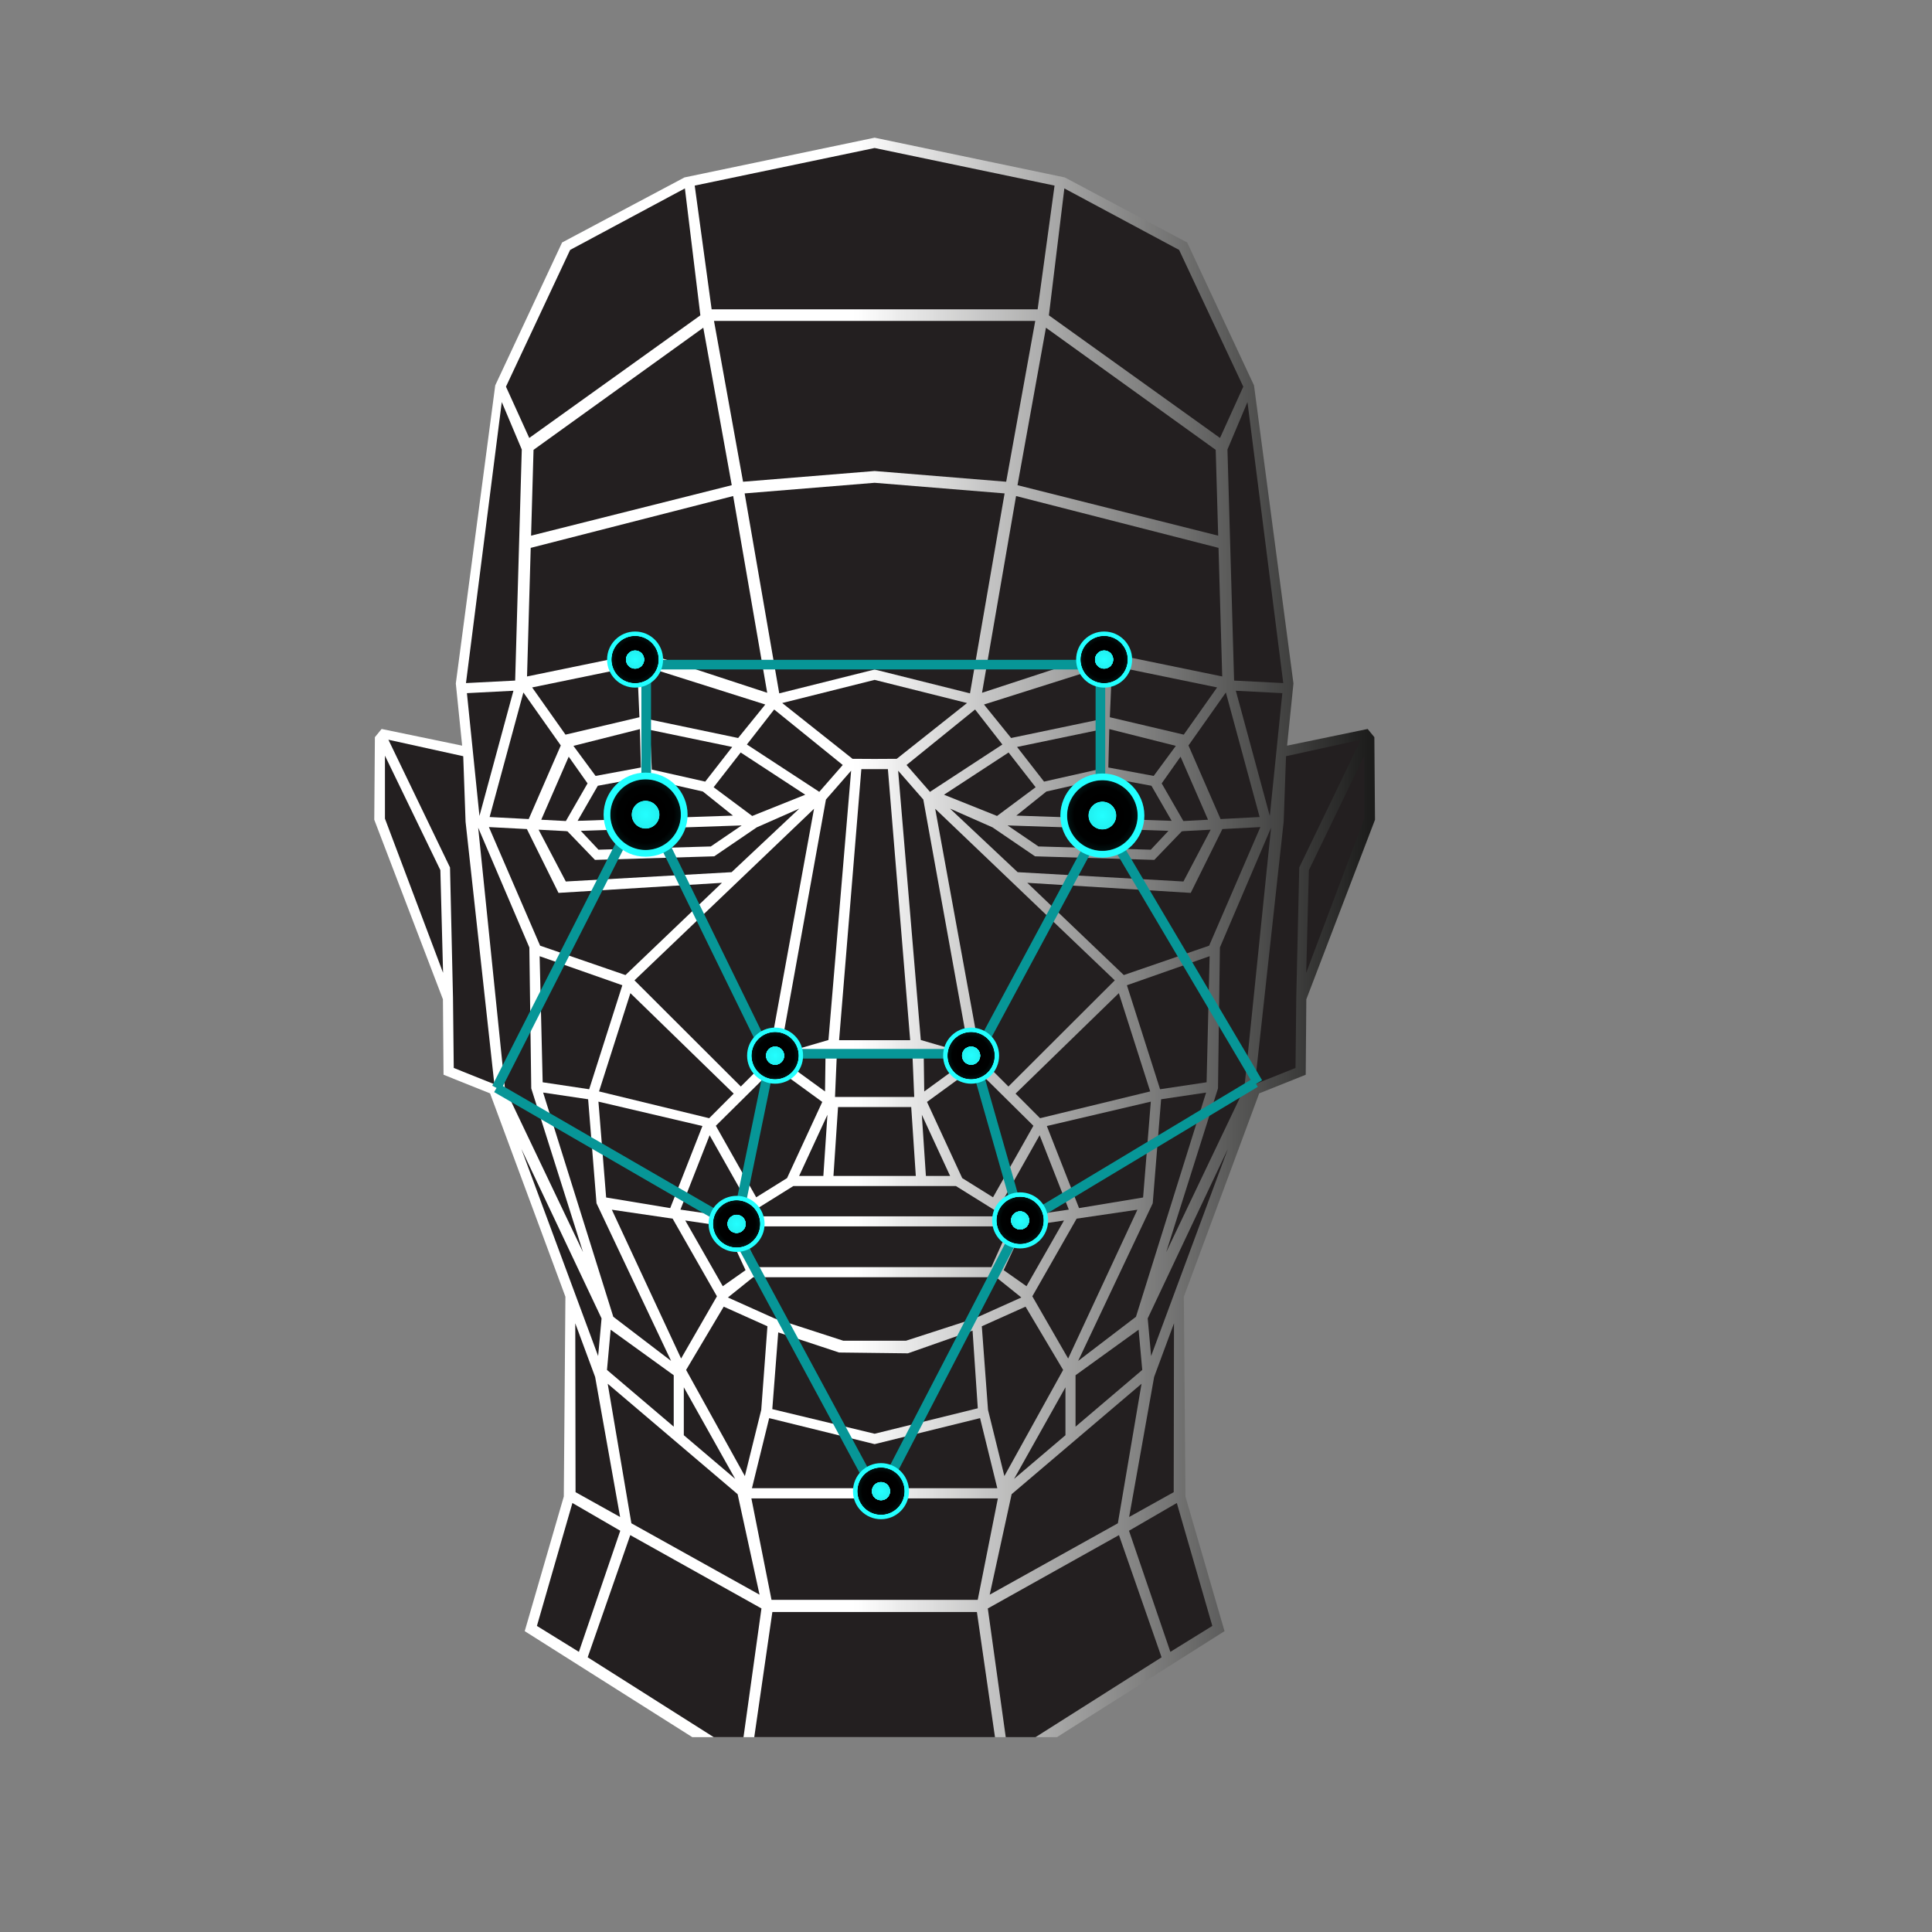 <svg xmlns="http://www.w3.org/2000/svg" xmlns:xlink="http://www.w3.org/1999/xlink" width="500" zoomAndPan="magnify" viewBox="0 0 375 375" height="500" preserveAspectRatio="xMidYMid meet" version="1.0"><rect x="0" y="0" width="375" height="375" fill="#808080" stroke="none"/><defs><clipPath id="008995b6a5"><path d="M 72.645 26.727 L 266.887 26.727 L 266.887 337.176 L 72.645 337.176 Z M 72.645 26.727 " clip-rule="nonzero"/></clipPath><clipPath id="cd3ec1e450"><path d="M 253.555 193.969 L 253.441 208.605 L 244.406 212.223 L 229.785 251.691 L 230.094 290.469 L 237.68 316.605 L 195.773 343.117 L 143.758 343.117 L 101.848 316.605 L 109.434 290.469 L 109.746 251.691 L 95.121 212.223 L 86.09 208.605 L 85.973 193.969 L 72.645 159.113 L 72.766 143.086 L 74.07 141.492 L 89.703 144.73 L 88.473 132.668 L 96.125 74.805 L 109.102 47.066 L 132.852 34.441 L 169.766 26.727 L 206.68 34.441 L 230.43 47.066 L 243.402 74.805 L 251.059 132.668 L 249.824 144.73 L 265.461 141.492 L 266.762 143.086 L 266.887 159.113 Z M 253.555 193.969 " clip-rule="nonzero"/></clipPath><clipPath id="c52d204ccb"><path d="M 253.555 193.969 L 253.441 208.605 L 244.406 212.223 L 229.785 251.691 L 230.094 290.469 L 237.68 316.605 L 195.773 343.117 L 143.758 343.117 L 101.848 316.605 L 109.434 290.469 L 109.746 251.691 L 95.121 212.223 L 86.09 208.605 L 85.973 193.969 L 72.645 159.117 L 72.766 143.086 L 74.07 141.492 L 89.703 144.73 L 88.473 132.664 L 96.125 74.805 L 109.102 47.066 L 132.852 34.441 L 169.766 26.727 L 206.68 34.441 L 230.43 47.066 L 243.402 74.805 L 251.059 132.664 L 249.824 144.73 L 265.461 141.492 L 266.762 143.086 L 266.887 159.117 L 253.555 193.969 " clip-rule="nonzero"/></clipPath><linearGradient x1="0" gradientTransform="matrix(194.242, 0, 0, 194.513, 72.643, 184.922)" y1="0" x2="1" gradientUnits="userSpaceOnUse" y2="0" id="f6737e0006"><stop stop-opacity="1" stop-color="rgb(100%, 100%, 100%)" offset="0"/><stop stop-opacity="1" stop-color="rgb(100%, 100%, 100%)" offset="0.25"/><stop stop-opacity="1" stop-color="rgb(100%, 100%, 100%)" offset="0.375"/><stop stop-opacity="1" stop-color="rgb(100%, 100%, 100%)" offset="0.438"/><stop stop-opacity="1" stop-color="rgb(100%, 100%, 100%)" offset="0.469"/><stop stop-opacity="1" stop-color="rgb(100%, 100%, 100%)" offset="0.477"/><stop stop-opacity="1" stop-color="rgb(99.762%, 99.762%, 99.762%)" offset="0.48"/><stop stop-opacity="1" stop-color="rgb(99.524%, 99.524%, 99.524%)" offset="0.484"/><stop stop-opacity="1" stop-color="rgb(98.744%, 98.744%, 98.744%)" offset="0.488"/><stop stop-opacity="1" stop-color="rgb(97.966%, 97.966%, 97.966%)" offset="0.492"/><stop stop-opacity="1" stop-color="rgb(97.432%, 97.432%, 97.432%)" offset="0.496"/><stop stop-opacity="1" stop-color="rgb(96.899%, 96.899%, 96.899%)" offset="0.5"/><stop stop-opacity="1" stop-color="rgb(96.118%, 96.118%, 96.118%)" offset="0.504"/><stop stop-opacity="1" stop-color="rgb(95.337%, 95.337%, 95.337%)" offset="0.508"/><stop stop-opacity="1" stop-color="rgb(94.756%, 94.756%, 94.756%)" offset="0.512"/><stop stop-opacity="1" stop-color="rgb(94.174%, 94.174%, 94.174%)" offset="0.516"/><stop stop-opacity="1" stop-color="rgb(93.32%, 93.32%, 93.32%)" offset="0.52"/><stop stop-opacity="1" stop-color="rgb(92.467%, 92.467%, 92.467%)" offset="0.523"/><stop stop-opacity="1" stop-color="rgb(91.908%, 91.908%, 91.908%)" offset="0.527"/><stop stop-opacity="1" stop-color="rgb(91.35%, 91.35%, 91.35%)" offset="0.531"/><stop stop-opacity="1" stop-color="rgb(90.768%, 90.768%, 90.768%)" offset="0.535"/><stop stop-opacity="1" stop-color="rgb(90.187%, 90.187%, 90.187%)" offset="0.539"/><stop stop-opacity="1" stop-color="rgb(89.406%, 89.406%, 89.406%)" offset="0.543"/><stop stop-opacity="1" stop-color="rgb(88.625%, 88.625%, 88.625%)" offset="0.547"/><stop stop-opacity="1" stop-color="rgb(88.089%, 88.089%, 88.074%)" offset="0.551"/><stop stop-opacity="1" stop-color="rgb(87.553%, 87.553%, 87.523%)" offset="0.555"/><stop stop-opacity="1" stop-color="rgb(86.777%, 86.777%, 86.761%)" offset="0.559"/><stop stop-opacity="1" stop-color="rgb(86%, 86%, 86%)" offset="0.562"/><stop stop-opacity="1" stop-color="rgb(85.318%, 85.318%, 85.318%)" offset="0.566"/><stop stop-opacity="1" stop-color="rgb(84.637%, 84.637%, 84.637%)" offset="0.57"/><stop stop-opacity="1" stop-color="rgb(84.056%, 84.056%, 83.862%)" offset="0.574"/><stop stop-opacity="1" stop-color="rgb(83.475%, 83.475%, 83.087%)" offset="0.578"/><stop stop-opacity="1" stop-color="rgb(82.742%, 82.742%, 82.549%)" offset="0.582"/><stop stop-opacity="1" stop-color="rgb(82.01%, 82.01%, 82.01%)" offset="0.586"/><stop stop-opacity="1" stop-color="rgb(81.416%, 81.416%, 81.229%)" offset="0.59"/><stop stop-opacity="1" stop-color="rgb(80.824%, 80.824%, 80.449%)" offset="0.594"/><stop stop-opacity="1" stop-color="rgb(80.055%, 80.055%, 79.868%)" offset="0.598"/><stop stop-opacity="1" stop-color="rgb(79.288%, 79.288%, 79.288%)" offset="0.602"/><stop stop-opacity="1" stop-color="rgb(78.61%, 78.61%, 78.61%)" offset="0.605"/><stop stop-opacity="1" stop-color="rgb(77.934%, 77.934%, 77.934%)" offset="0.609"/><stop stop-opacity="1" stop-color="rgb(77.206%, 77.206%, 77.197%)" offset="0.613"/><stop stop-opacity="1" stop-color="rgb(76.48%, 76.48%, 76.462%)" offset="0.617"/><stop stop-opacity="1" stop-color="rgb(75.89%, 75.89%, 75.88%)" offset="0.621"/><stop stop-opacity="1" stop-color="rgb(75.299%, 75.299%, 75.299%)" offset="0.625"/><stop stop-opacity="1" stop-color="rgb(74.709%, 74.709%, 74.518%)" offset="0.629"/><stop stop-opacity="1" stop-color="rgb(74.118%, 74.118%, 73.737%)" offset="0.633"/><stop stop-opacity="1" stop-color="rgb(73.346%, 73.346%, 73.155%)" offset="0.637"/><stop stop-opacity="1" stop-color="rgb(72.574%, 72.574%, 72.574%)" offset="0.641"/><stop stop-opacity="1" stop-color="rgb(71.942%, 71.942%, 71.764%)" offset="0.645"/><stop stop-opacity="1" stop-color="rgb(71.312%, 71.312%, 70.955%)" offset="0.648"/><stop stop-opacity="1" stop-color="rgb(70.543%, 70.543%, 70.352%)" offset="0.652"/><stop stop-opacity="1" stop-color="rgb(69.774%, 69.774%, 69.749%)" offset="0.656"/><stop stop-opacity="1" stop-color="rgb(69.18%, 69.18%, 69.168%)" offset="0.66"/><stop stop-opacity="1" stop-color="rgb(68.587%, 68.587%, 68.587%)" offset="0.664"/><stop stop-opacity="1" stop-color="rgb(68.048%, 68.048%, 67.854%)" offset="0.668"/><stop stop-opacity="1" stop-color="rgb(67.509%, 67.509%, 67.122%)" offset="0.672"/><stop stop-opacity="1" stop-color="rgb(66.736%, 66.736%, 66.525%)" offset="0.676"/><stop stop-opacity="1" stop-color="rgb(65.962%, 65.962%, 65.93%)" offset="0.68"/><stop stop-opacity="1" stop-color="rgb(65.355%, 65.355%, 65.164%)" offset="0.684"/><stop stop-opacity="1" stop-color="rgb(64.749%, 64.749%, 64.4%)" offset="0.688"/><stop stop-opacity="1" stop-color="rgb(63.908%, 63.908%, 63.722%)" offset="0.691"/><stop stop-opacity="1" stop-color="rgb(63.068%, 63.068%, 63.045%)" offset="0.695"/><stop stop-opacity="1" stop-color="rgb(62.521%, 62.521%, 62.315%)" offset="0.699"/><stop stop-opacity="1" stop-color="rgb(61.975%, 61.975%, 61.588%)" offset="0.703"/><stop stop-opacity="1" stop-color="rgb(61.194%, 61.194%, 61%)" offset="0.707"/><stop stop-opacity="1" stop-color="rgb(60.413%, 60.413%, 60.413%)" offset="0.711"/><stop stop-opacity="1" stop-color="rgb(59.831%, 59.831%, 59.818%)" offset="0.715"/><stop stop-opacity="1" stop-color="rgb(59.25%, 59.25%, 59.224%)" offset="0.719"/><stop stop-opacity="1" stop-color="rgb(58.646%, 58.646%, 58.455%)" offset="0.723"/><stop stop-opacity="1" stop-color="rgb(58.043%, 58.043%, 57.687%)" offset="0.727"/><stop stop-opacity="1" stop-color="rgb(57.233%, 57.233%, 57.056%)" offset="0.73"/><stop stop-opacity="1" stop-color="rgb(56.424%, 56.424%, 56.424%)" offset="0.734"/><stop stop-opacity="1" stop-color="rgb(55.843%, 55.843%, 55.652%)" offset="0.738"/><stop stop-opacity="1" stop-color="rgb(55.263%, 55.263%, 54.881%)" offset="0.742"/><stop stop-opacity="1" stop-color="rgb(54.482%, 54.482%, 54.291%)" offset="0.746"/><stop stop-opacity="1" stop-color="rgb(53.7%, 53.7%, 53.7%)" offset="0.75"/><stop stop-opacity="1" stop-color="rgb(53.119%, 53.119%, 52.966%)" offset="0.754"/><stop stop-opacity="1" stop-color="rgb(52.538%, 52.538%, 52.232%)" offset="0.758"/><stop stop-opacity="1" stop-color="rgb(51.987%, 51.987%, 51.653%)" offset="0.762"/><stop stop-opacity="1" stop-color="rgb(51.437%, 51.437%, 51.074%)" offset="0.766"/><stop stop-opacity="1" stop-color="rgb(50.574%, 50.574%, 50.392%)" offset="0.77"/><stop stop-opacity="1" stop-color="rgb(49.712%, 49.712%, 49.712%)" offset="0.773"/><stop stop-opacity="1" stop-color="rgb(49.13%, 49.13%, 48.933%)" offset="0.777"/><stop stop-opacity="1" stop-color="rgb(48.549%, 48.549%, 48.155%)" offset="0.781"/><stop stop-opacity="1" stop-color="rgb(47.821%, 47.821%, 47.621%)" offset="0.785"/><stop stop-opacity="1" stop-color="rgb(47.093%, 47.093%, 47.087%)" offset="0.789"/><stop stop-opacity="1" stop-color="rgb(46.509%, 46.509%, 46.306%)" offset="0.793"/><stop stop-opacity="1" stop-color="rgb(45.924%, 45.924%, 45.525%)" offset="0.797"/><stop stop-opacity="1" stop-color="rgb(45.143%, 45.143%, 44.943%)" offset="0.801"/><stop stop-opacity="1" stop-color="rgb(44.362%, 44.362%, 44.362%)" offset="0.805"/><stop stop-opacity="1" stop-color="rgb(43.781%, 43.781%, 43.581%)" offset="0.809"/><stop stop-opacity="1" stop-color="rgb(43.199%, 43.199%, 42.799%)" offset="0.812"/><stop stop-opacity="1" stop-color="rgb(42.567%, 42.567%, 42.168%)" offset="0.816"/><stop stop-opacity="1" stop-color="rgb(41.937%, 41.937%, 41.537%)" offset="0.82"/><stop stop-opacity="1" stop-color="rgb(41.156%, 41.156%, 40.956%)" offset="0.824"/><stop stop-opacity="1" stop-color="rgb(40.375%, 40.375%, 40.375%)" offset="0.828"/><stop stop-opacity="1" stop-color="rgb(39.79%, 39.79%, 39.594%)" offset="0.832"/><stop stop-opacity="1" stop-color="rgb(39.206%, 39.206%, 38.812%)" offset="0.836"/><stop stop-opacity="1" stop-color="rgb(38.428%, 38.428%, 38.219%)" offset="0.84"/><stop stop-opacity="1" stop-color="rgb(37.65%, 37.65%, 37.625%)" offset="0.844"/><stop stop-opacity="1" stop-color="rgb(37.119%, 37.119%, 36.906%)" offset="0.848"/><stop stop-opacity="1" stop-color="rgb(36.588%, 36.588%, 36.188%)" offset="0.852"/><stop stop-opacity="1" stop-color="rgb(35.905%, 35.905%, 35.506%)" offset="0.855"/><stop stop-opacity="1" stop-color="rgb(35.225%, 35.225%, 34.825%)" offset="0.859"/><stop stop-opacity="1" stop-color="rgb(34.444%, 34.444%, 34.053%)" offset="0.863"/><stop stop-opacity="1" stop-color="rgb(33.662%, 33.662%, 33.281%)" offset="0.867"/><stop stop-opacity="1" stop-color="rgb(33.081%, 33.081%, 32.739%)" offset="0.871"/><stop stop-opacity="1" stop-color="rgb(32.5%, 32.5%, 32.199%)" offset="0.875"/><stop stop-opacity="1" stop-color="rgb(31.767%, 31.767%, 31.418%)" offset="0.879"/><stop stop-opacity="1" stop-color="rgb(31.036%, 31.036%, 30.637%)" offset="0.883"/><stop stop-opacity="1" stop-color="rgb(30.455%, 30.455%, 30.055%)" offset="0.887"/><stop stop-opacity="1" stop-color="rgb(29.875%, 29.875%, 29.474%)" offset="0.891"/><stop stop-opacity="1" stop-color="rgb(29.015%, 29.015%, 28.798%)" offset="0.895"/><stop stop-opacity="1" stop-color="rgb(28.156%, 28.156%, 28.123%)" offset="0.898"/><stop stop-opacity="1" stop-color="rgb(27.602%, 27.602%, 27.386%)" offset="0.902"/><stop stop-opacity="1" stop-color="rgb(27.049%, 27.049%, 26.649%)" offset="0.906"/><stop stop-opacity="1" stop-color="rgb(26.468%, 26.468%, 26.068%)" offset="0.91"/><stop stop-opacity="1" stop-color="rgb(25.887%, 25.887%, 25.487%)" offset="0.914"/><stop stop-opacity="1" stop-color="rgb(25.105%, 25.105%, 24.706%)" offset="0.918"/><stop stop-opacity="1" stop-color="rgb(24.324%, 24.324%, 23.924%)" offset="0.922"/><stop stop-opacity="1" stop-color="rgb(23.727%, 23.727%, 23.343%)" offset="0.926"/><stop stop-opacity="1" stop-color="rgb(23.131%, 23.131%, 22.762%)" offset="0.93"/><stop stop-opacity="1" stop-color="rgb(22.415%, 22.415%, 22.031%)" offset="0.934"/><stop stop-opacity="1" stop-color="rgb(21.7%, 21.7%, 21.3%)" offset="0.938"/><stop stop-opacity="1" stop-color="rgb(21.017%, 21.017%, 20.618%)" offset="0.941"/><stop stop-opacity="1" stop-color="rgb(20.337%, 20.337%, 19.937%)" offset="0.945"/><stop stop-opacity="1" stop-color="rgb(19.756%, 19.756%, 19.356%)" offset="0.949"/><stop stop-opacity="1" stop-color="rgb(19.174%, 19.174%, 18.774%)" offset="0.953"/><stop stop-opacity="1" stop-color="rgb(18.393%, 18.393%, 18.042%)" offset="0.957"/><stop stop-opacity="1" stop-color="rgb(17.612%, 17.612%, 17.311%)" offset="0.961"/><stop stop-opacity="1" stop-color="rgb(17.067%, 17.067%, 16.718%)" offset="0.965"/><stop stop-opacity="1" stop-color="rgb(16.524%, 16.524%, 16.124%)" offset="0.969"/><stop stop-opacity="1" stop-color="rgb(15.755%, 15.755%, 15.355%)" offset="0.973"/><stop stop-opacity="1" stop-color="rgb(14.987%, 14.987%, 14.587%)" offset="0.977"/><stop stop-opacity="1" stop-color="rgb(14.305%, 14.305%, 13.905%)" offset="0.98"/><stop stop-opacity="1" stop-color="rgb(13.625%, 13.625%, 13.225%)" offset="0.984"/><stop stop-opacity="1" stop-color="rgb(12.903%, 12.903%, 12.503%)" offset="0.988"/><stop stop-opacity="1" stop-color="rgb(12.181%, 12.181%, 11.781%)" offset="0.992"/><stop stop-opacity="1" stop-color="rgb(11.591%, 11.591%, 11.191%)" offset="0.996"/><stop stop-opacity="1" stop-color="rgb(11%, 11%, 10.6%)" offset="1"/></linearGradient><clipPath id="04cb77b566"><path d="M 114 297 L 148 297 L 148 337.176 L 114 337.176 Z M 114 297 " clip-rule="nonzero"/></clipPath><clipPath id="a119a8c51e"><path d="M 145 312 L 194 312 L 194 337.176 L 145 337.176 Z M 145 312 " clip-rule="nonzero"/></clipPath><clipPath id="85052bf413"><path d="M 191 297 L 226 297 L 226 337.176 L 191 337.176 Z M 191 297 " clip-rule="nonzero"/></clipPath><clipPath id="e6236939eb"><path d="M 117.156 149.961 L 133.461 149.961 L 133.461 166.289 L 117.156 166.289 Z M 117.156 149.961 " clip-rule="nonzero"/></clipPath><clipPath id="a12386e052"><path d="M 117.156 158.125 C 117.156 153.617 120.805 149.961 125.309 149.961 C 129.809 149.961 133.461 153.617 133.461 158.125 C 133.461 162.637 129.809 166.289 125.309 166.289 C 120.805 166.289 117.156 162.637 117.156 158.125 Z M 117.156 158.125 " clip-rule="nonzero"/></clipPath><clipPath id="f3552ebfee"><path d="M 117.156 158.125 C 117.156 153.617 120.805 149.961 125.309 149.961 C 129.809 149.961 133.461 153.617 133.461 158.125 C 133.461 162.637 129.809 166.289 125.309 166.289 C 120.805 166.289 117.156 162.637 117.156 158.125 " clip-rule="nonzero"/></clipPath><radialGradient gradientTransform="matrix(0.999, 0, 0, 1.001, 125.308, 158.127)" gradientUnits="userSpaceOnUse" r="8.159" cx="0" id="138c2a1f0b" cy="0" fx="0" fy="0"><stop stop-opacity="1" stop-color="rgb(13.675%, 99.823%, 99.823%)" offset="0"/><stop stop-opacity="1" stop-color="rgb(13.628%, 99.472%, 99.472%)" offset="0.02"/><stop stop-opacity="1" stop-color="rgb(13.589%, 99.191%, 99.191%)" offset="0.039"/><stop stop-opacity="1" stop-color="rgb(13.56%, 98.981%, 98.981%)" offset="0.051"/><stop stop-opacity="1" stop-color="rgb(13.531%, 98.77%, 98.77%)" offset="0.062"/><stop stop-opacity="1" stop-color="rgb(13.504%, 98.558%, 98.558%)" offset="0.074"/><stop stop-opacity="1" stop-color="rgb(13.475%, 98.347%, 98.347%)" offset="0.086"/><stop stop-opacity="1" stop-color="rgb(13.446%, 98.137%, 98.137%)" offset="0.098"/><stop stop-opacity="1" stop-color="rgb(13.417%, 97.926%, 97.926%)" offset="0.109"/><stop stop-opacity="1" stop-color="rgb(13.39%, 97.716%, 97.716%)" offset="0.121"/><stop stop-opacity="1" stop-color="rgb(13.361%, 97.505%, 97.505%)" offset="0.133"/><stop stop-opacity="1" stop-color="rgb(13.332%, 97.295%, 97.295%)" offset="0.145"/><stop stop-opacity="1" stop-color="rgb(13.303%, 97.083%, 97.083%)" offset="0.156"/><stop stop-opacity="1" stop-color="rgb(13.275%, 96.872%, 96.872%)" offset="0.168"/><stop stop-opacity="1" stop-color="rgb(13.246%, 96.661%, 96.661%)" offset="0.18"/><stop stop-opacity="1" stop-color="rgb(13.217%, 96.451%, 96.451%)" offset="0.191"/><stop stop-opacity="1" stop-color="rgb(13.19%, 96.24%, 96.24%)" offset="0.203"/><stop stop-opacity="1" stop-color="rgb(13.161%, 96.03%, 96.03%)" offset="0.215"/><stop stop-opacity="1" stop-color="rgb(13.132%, 95.819%, 95.819%)" offset="0.227"/><stop stop-opacity="1" stop-color="rgb(13.103%, 95.607%, 95.607%)" offset="0.238"/><stop stop-opacity="1" stop-color="rgb(13.075%, 95.396%, 95.396%)" offset="0.25"/><stop stop-opacity="1" stop-color="rgb(13.037%, 95.116%, 95.116%)" offset="0.262"/><stop stop-opacity="1" stop-color="rgb(12.988%, 94.765%, 94.765%)" offset="0.281"/><stop stop-opacity="1" stop-color="rgb(12.941%, 94.414%, 94.414%)" offset="0.301"/><stop stop-opacity="1" stop-color="rgb(12.914%, 94.202%, 94.202%)" offset="0.32"/><stop stop-opacity="1" stop-color="rgb(12.837%, 93.668%, 93.668%)" offset="0.324"/><stop stop-opacity="1" stop-color="rgb(10.658%, 78.56%, 78.56%)" offset="0.328"/><stop stop-opacity="1" stop-color="rgb(5.672%, 42.322%, 42.322%)" offset="0.332"/><stop stop-opacity="1" stop-color="rgb(1.448%, 10.736%, 10.736%)" offset="0.336"/><stop stop-opacity="1" stop-color="rgb(0.052%, 0.391%, 0.391%)" offset="0.34"/><stop stop-opacity="1" stop-color="rgb(0.009%, 0.078%, 0.078%)" offset="0.344"/><stop stop-opacity="1" stop-color="rgb(0.037%, 0.316%, 0.316%)" offset="0.672"/><stop stop-opacity="1" stop-color="rgb(0.075%, 0.636%, 0.636%)" offset="0.68"/><stop stop-opacity="1" stop-color="rgb(0.113%, 0.955%, 0.955%)" offset="0.688"/><stop stop-opacity="1" stop-color="rgb(0.151%, 1.274%, 1.274%)" offset="0.695"/><stop stop-opacity="1" stop-color="rgb(0.189%, 1.593%, 1.593%)" offset="0.703"/><stop stop-opacity="1" stop-color="rgb(0.227%, 1.912%, 1.912%)" offset="0.711"/><stop stop-opacity="1" stop-color="rgb(0.266%, 2.231%, 2.231%)" offset="0.719"/><stop stop-opacity="1" stop-color="rgb(0.304%, 2.551%, 2.551%)" offset="0.727"/><stop stop-opacity="1" stop-color="rgb(0.342%, 2.87%, 2.87%)" offset="0.734"/><stop stop-opacity="1" stop-color="rgb(0.38%, 3.189%, 3.189%)" offset="0.742"/><stop stop-opacity="1" stop-color="rgb(0.418%, 3.508%, 3.508%)" offset="0.75"/><stop stop-opacity="1" stop-color="rgb(0.447%, 3.748%, 3.748%)" offset="0.758"/><stop stop-opacity="1" stop-color="rgb(0.465%, 3.908%, 3.908%)" offset="0.762"/><stop stop-opacity="1" stop-color="rgb(0.485%, 4.066%, 4.066%)" offset="0.766"/><stop stop-opacity="1" stop-color="rgb(0.504%, 4.227%, 4.227%)" offset="0.77"/><stop stop-opacity="1" stop-color="rgb(0.523%, 4.385%, 4.385%)" offset="0.773"/><stop stop-opacity="1" stop-color="rgb(0.542%, 4.546%, 4.546%)" offset="0.777"/><stop stop-opacity="1" stop-color="rgb(0.562%, 4.706%, 4.706%)" offset="0.781"/><stop stop-opacity="1" stop-color="rgb(0.58%, 4.865%, 4.865%)" offset="0.785"/><stop stop-opacity="1" stop-color="rgb(0.6%, 5.025%, 5.025%)" offset="0.789"/><stop stop-opacity="1" stop-color="rgb(0.618%, 5.183%, 5.183%)" offset="0.793"/><stop stop-opacity="1" stop-color="rgb(0.636%, 5.344%, 5.344%)" offset="0.797"/><stop stop-opacity="1" stop-color="rgb(0.656%, 5.504%, 5.504%)" offset="0.801"/><stop stop-opacity="1" stop-color="rgb(0.674%, 5.663%, 5.663%)" offset="0.805"/><stop stop-opacity="1" stop-color="rgb(0.694%, 5.823%, 5.823%)" offset="0.809"/><stop stop-opacity="1" stop-color="rgb(0.713%, 5.981%, 5.981%)" offset="0.812"/><stop stop-opacity="1" stop-color="rgb(0.742%, 6.221%, 6.221%)" offset="0.816"/><stop stop-opacity="1" stop-color="rgb(0.771%, 6.461%, 6.461%)" offset="0.824"/><stop stop-opacity="1" stop-color="rgb(0.8%, 6.697%, 6.697%)" offset="0.828"/><stop stop-opacity="1" stop-color="rgb(2.139%, 16.423%, 16.423%)" offset="0.832"/><stop stop-opacity="1" stop-color="rgb(5.208%, 38.013%, 38.013%)" offset="0.836"/><stop stop-opacity="1" stop-color="rgb(8.669%, 62.282%, 62.282%)" offset="0.84"/><stop stop-opacity="1" stop-color="rgb(11.54%, 83.54%, 83.54%)" offset="0.844"/><stop stop-opacity="1" stop-color="rgb(13.156%, 95.953%, 95.953%)" offset="0.848"/><stop stop-opacity="1" stop-color="rgb(13.655%, 99.677%, 99.677%)" offset="0.852"/><stop stop-opacity="1" stop-color="rgb(13.699%, 100%, 100%)" offset="0.855"/><stop stop-opacity="1" stop-color="rgb(13.699%, 100%, 100%)" offset="1"/></radialGradient><clipPath id="90c5e2a545"><path d="M 205.816 150.133 L 222.121 150.133 L 222.121 166.461 L 205.816 166.461 Z M 205.816 150.133 " clip-rule="nonzero"/></clipPath><clipPath id="e4cc4fc0b6"><path d="M 205.816 158.297 C 205.816 153.789 209.469 150.133 213.969 150.133 C 218.473 150.133 222.121 153.789 222.121 158.297 C 222.121 162.805 218.473 166.461 213.969 166.461 C 209.469 166.461 205.816 162.805 205.816 158.297 Z M 205.816 158.297 " clip-rule="nonzero"/></clipPath><clipPath id="a689f515be"><path d="M 205.816 158.297 C 205.816 153.789 209.469 150.133 213.969 150.133 C 218.473 150.133 222.121 153.789 222.121 158.297 C 222.121 162.805 218.473 166.461 213.969 166.461 C 209.469 166.461 205.816 162.805 205.816 158.297 " clip-rule="nonzero"/></clipPath><radialGradient gradientTransform="matrix(0.999, 0, 0, 1.001, 213.97, 158.297)" gradientUnits="userSpaceOnUse" r="8.159" cx="0" id="d5a8866679" cy="0" fx="0" fy="0"><stop stop-opacity="1" stop-color="rgb(13.675%, 99.823%, 99.823%)" offset="0"/><stop stop-opacity="1" stop-color="rgb(13.628%, 99.472%, 99.472%)" offset="0.02"/><stop stop-opacity="1" stop-color="rgb(13.589%, 99.191%, 99.191%)" offset="0.039"/><stop stop-opacity="1" stop-color="rgb(13.56%, 98.981%, 98.981%)" offset="0.051"/><stop stop-opacity="1" stop-color="rgb(13.531%, 98.77%, 98.77%)" offset="0.062"/><stop stop-opacity="1" stop-color="rgb(13.504%, 98.558%, 98.558%)" offset="0.074"/><stop stop-opacity="1" stop-color="rgb(13.475%, 98.347%, 98.347%)" offset="0.086"/><stop stop-opacity="1" stop-color="rgb(13.446%, 98.137%, 98.137%)" offset="0.098"/><stop stop-opacity="1" stop-color="rgb(13.417%, 97.926%, 97.926%)" offset="0.109"/><stop stop-opacity="1" stop-color="rgb(13.39%, 97.716%, 97.716%)" offset="0.121"/><stop stop-opacity="1" stop-color="rgb(13.361%, 97.505%, 97.505%)" offset="0.133"/><stop stop-opacity="1" stop-color="rgb(13.332%, 97.295%, 97.295%)" offset="0.145"/><stop stop-opacity="1" stop-color="rgb(13.303%, 97.083%, 97.083%)" offset="0.156"/><stop stop-opacity="1" stop-color="rgb(13.275%, 96.872%, 96.872%)" offset="0.168"/><stop stop-opacity="1" stop-color="rgb(13.246%, 96.661%, 96.661%)" offset="0.18"/><stop stop-opacity="1" stop-color="rgb(13.217%, 96.451%, 96.451%)" offset="0.191"/><stop stop-opacity="1" stop-color="rgb(13.19%, 96.24%, 96.24%)" offset="0.203"/><stop stop-opacity="1" stop-color="rgb(13.161%, 96.03%, 96.03%)" offset="0.215"/><stop stop-opacity="1" stop-color="rgb(13.132%, 95.819%, 95.819%)" offset="0.227"/><stop stop-opacity="1" stop-color="rgb(13.103%, 95.607%, 95.607%)" offset="0.238"/><stop stop-opacity="1" stop-color="rgb(13.075%, 95.396%, 95.396%)" offset="0.25"/><stop stop-opacity="1" stop-color="rgb(13.037%, 95.116%, 95.116%)" offset="0.262"/><stop stop-opacity="1" stop-color="rgb(12.988%, 94.765%, 94.765%)" offset="0.281"/><stop stop-opacity="1" stop-color="rgb(12.941%, 94.414%, 94.414%)" offset="0.301"/><stop stop-opacity="1" stop-color="rgb(12.914%, 94.202%, 94.202%)" offset="0.32"/><stop stop-opacity="1" stop-color="rgb(12.837%, 93.668%, 93.668%)" offset="0.324"/><stop stop-opacity="1" stop-color="rgb(10.658%, 78.56%, 78.56%)" offset="0.328"/><stop stop-opacity="1" stop-color="rgb(5.672%, 42.322%, 42.322%)" offset="0.332"/><stop stop-opacity="1" stop-color="rgb(1.448%, 10.736%, 10.736%)" offset="0.336"/><stop stop-opacity="1" stop-color="rgb(0.052%, 0.391%, 0.391%)" offset="0.34"/><stop stop-opacity="1" stop-color="rgb(0.009%, 0.078%, 0.078%)" offset="0.344"/><stop stop-opacity="1" stop-color="rgb(0.037%, 0.316%, 0.316%)" offset="0.672"/><stop stop-opacity="1" stop-color="rgb(0.075%, 0.636%, 0.636%)" offset="0.68"/><stop stop-opacity="1" stop-color="rgb(0.113%, 0.955%, 0.955%)" offset="0.688"/><stop stop-opacity="1" stop-color="rgb(0.151%, 1.274%, 1.274%)" offset="0.695"/><stop stop-opacity="1" stop-color="rgb(0.189%, 1.593%, 1.593%)" offset="0.703"/><stop stop-opacity="1" stop-color="rgb(0.227%, 1.912%, 1.912%)" offset="0.711"/><stop stop-opacity="1" stop-color="rgb(0.266%, 2.231%, 2.231%)" offset="0.719"/><stop stop-opacity="1" stop-color="rgb(0.304%, 2.551%, 2.551%)" offset="0.727"/><stop stop-opacity="1" stop-color="rgb(0.342%, 2.87%, 2.87%)" offset="0.734"/><stop stop-opacity="1" stop-color="rgb(0.38%, 3.189%, 3.189%)" offset="0.742"/><stop stop-opacity="1" stop-color="rgb(0.418%, 3.508%, 3.508%)" offset="0.75"/><stop stop-opacity="1" stop-color="rgb(0.447%, 3.748%, 3.748%)" offset="0.758"/><stop stop-opacity="1" stop-color="rgb(0.465%, 3.908%, 3.908%)" offset="0.762"/><stop stop-opacity="1" stop-color="rgb(0.485%, 4.066%, 4.066%)" offset="0.766"/><stop stop-opacity="1" stop-color="rgb(0.504%, 4.227%, 4.227%)" offset="0.77"/><stop stop-opacity="1" stop-color="rgb(0.523%, 4.385%, 4.385%)" offset="0.773"/><stop stop-opacity="1" stop-color="rgb(0.542%, 4.546%, 4.546%)" offset="0.777"/><stop stop-opacity="1" stop-color="rgb(0.562%, 4.706%, 4.706%)" offset="0.781"/><stop stop-opacity="1" stop-color="rgb(0.58%, 4.865%, 4.865%)" offset="0.785"/><stop stop-opacity="1" stop-color="rgb(0.6%, 5.025%, 5.025%)" offset="0.789"/><stop stop-opacity="1" stop-color="rgb(0.618%, 5.183%, 5.183%)" offset="0.793"/><stop stop-opacity="1" stop-color="rgb(0.636%, 5.344%, 5.344%)" offset="0.797"/><stop stop-opacity="1" stop-color="rgb(0.656%, 5.504%, 5.504%)" offset="0.801"/><stop stop-opacity="1" stop-color="rgb(0.674%, 5.663%, 5.663%)" offset="0.805"/><stop stop-opacity="1" stop-color="rgb(0.694%, 5.823%, 5.823%)" offset="0.809"/><stop stop-opacity="1" stop-color="rgb(0.713%, 5.981%, 5.981%)" offset="0.812"/><stop stop-opacity="1" stop-color="rgb(0.742%, 6.221%, 6.221%)" offset="0.816"/><stop stop-opacity="1" stop-color="rgb(0.771%, 6.461%, 6.461%)" offset="0.824"/><stop stop-opacity="1" stop-color="rgb(0.8%, 6.697%, 6.697%)" offset="0.828"/><stop stop-opacity="1" stop-color="rgb(2.139%, 16.423%, 16.423%)" offset="0.832"/><stop stop-opacity="1" stop-color="rgb(5.208%, 38.013%, 38.013%)" offset="0.836"/><stop stop-opacity="1" stop-color="rgb(8.669%, 62.282%, 62.282%)" offset="0.84"/><stop stop-opacity="1" stop-color="rgb(11.54%, 83.54%, 83.54%)" offset="0.844"/><stop stop-opacity="1" stop-color="rgb(13.156%, 95.953%, 95.953%)" offset="0.848"/><stop stop-opacity="1" stop-color="rgb(13.655%, 99.677%, 99.677%)" offset="0.852"/><stop stop-opacity="1" stop-color="rgb(13.699%, 100%, 100%)" offset="0.855"/><stop stop-opacity="1" stop-color="rgb(13.699%, 100%, 100%)" offset="1"/></radialGradient><clipPath id="cf5ee8bb89"><path d="M 145.012 199.457 L 155.879 199.457 L 155.879 210.344 L 145.012 210.344 Z M 145.012 199.457 " clip-rule="nonzero"/></clipPath><clipPath id="67513d36ed"><path d="M 145.012 204.902 C 145.012 201.895 147.445 199.457 150.445 199.457 C 153.449 199.457 155.879 201.895 155.879 204.902 C 155.879 207.906 153.449 210.344 150.445 210.344 C 147.445 210.344 145.012 207.906 145.012 204.902 Z M 145.012 204.902 " clip-rule="nonzero"/></clipPath><clipPath id="90991ad217"><path d="M 145.012 204.902 C 145.012 201.895 147.445 199.457 150.445 199.457 C 153.449 199.457 155.879 201.895 155.879 204.902 C 155.879 207.906 153.449 210.344 150.445 210.344 C 147.445 210.344 145.012 207.906 145.012 204.902 " clip-rule="nonzero"/></clipPath><radialGradient gradientTransform="matrix(0.999, 0, 0, 1.001, 150.446, 204.901)" gradientUnits="userSpaceOnUse" r="5.439" cx="0" id="2e326d25cc" cy="0" fx="0" fy="0"><stop stop-opacity="1" stop-color="rgb(13.675%, 99.823%, 99.823%)" offset="0"/><stop stop-opacity="1" stop-color="rgb(13.628%, 99.472%, 99.472%)" offset="0.02"/><stop stop-opacity="1" stop-color="rgb(13.589%, 99.191%, 99.191%)" offset="0.039"/><stop stop-opacity="1" stop-color="rgb(13.56%, 98.981%, 98.981%)" offset="0.051"/><stop stop-opacity="1" stop-color="rgb(13.531%, 98.77%, 98.77%)" offset="0.062"/><stop stop-opacity="1" stop-color="rgb(13.504%, 98.558%, 98.558%)" offset="0.074"/><stop stop-opacity="1" stop-color="rgb(13.475%, 98.347%, 98.347%)" offset="0.086"/><stop stop-opacity="1" stop-color="rgb(13.446%, 98.137%, 98.137%)" offset="0.098"/><stop stop-opacity="1" stop-color="rgb(13.417%, 97.926%, 97.926%)" offset="0.109"/><stop stop-opacity="1" stop-color="rgb(13.39%, 97.716%, 97.716%)" offset="0.121"/><stop stop-opacity="1" stop-color="rgb(13.361%, 97.505%, 97.505%)" offset="0.133"/><stop stop-opacity="1" stop-color="rgb(13.332%, 97.295%, 97.295%)" offset="0.145"/><stop stop-opacity="1" stop-color="rgb(13.303%, 97.083%, 97.083%)" offset="0.156"/><stop stop-opacity="1" stop-color="rgb(13.275%, 96.872%, 96.872%)" offset="0.168"/><stop stop-opacity="1" stop-color="rgb(13.246%, 96.661%, 96.661%)" offset="0.18"/><stop stop-opacity="1" stop-color="rgb(13.217%, 96.451%, 96.451%)" offset="0.191"/><stop stop-opacity="1" stop-color="rgb(13.19%, 96.24%, 96.24%)" offset="0.203"/><stop stop-opacity="1" stop-color="rgb(13.161%, 96.03%, 96.03%)" offset="0.215"/><stop stop-opacity="1" stop-color="rgb(13.132%, 95.819%, 95.819%)" offset="0.227"/><stop stop-opacity="1" stop-color="rgb(13.103%, 95.607%, 95.607%)" offset="0.238"/><stop stop-opacity="1" stop-color="rgb(13.075%, 95.396%, 95.396%)" offset="0.25"/><stop stop-opacity="1" stop-color="rgb(13.037%, 95.116%, 95.116%)" offset="0.262"/><stop stop-opacity="1" stop-color="rgb(12.988%, 94.765%, 94.765%)" offset="0.281"/><stop stop-opacity="1" stop-color="rgb(12.941%, 94.414%, 94.414%)" offset="0.301"/><stop stop-opacity="1" stop-color="rgb(12.914%, 94.202%, 94.202%)" offset="0.32"/><stop stop-opacity="1" stop-color="rgb(12.837%, 93.668%, 93.668%)" offset="0.324"/><stop stop-opacity="1" stop-color="rgb(10.658%, 78.56%, 78.56%)" offset="0.328"/><stop stop-opacity="1" stop-color="rgb(5.672%, 42.322%, 42.322%)" offset="0.332"/><stop stop-opacity="1" stop-color="rgb(1.448%, 10.736%, 10.736%)" offset="0.336"/><stop stop-opacity="1" stop-color="rgb(0.052%, 0.391%, 0.391%)" offset="0.34"/><stop stop-opacity="1" stop-color="rgb(0.009%, 0.078%, 0.078%)" offset="0.344"/><stop stop-opacity="1" stop-color="rgb(0.037%, 0.316%, 0.316%)" offset="0.672"/><stop stop-opacity="1" stop-color="rgb(0.075%, 0.636%, 0.636%)" offset="0.68"/><stop stop-opacity="1" stop-color="rgb(0.113%, 0.955%, 0.955%)" offset="0.688"/><stop stop-opacity="1" stop-color="rgb(0.151%, 1.274%, 1.274%)" offset="0.695"/><stop stop-opacity="1" stop-color="rgb(0.189%, 1.593%, 1.593%)" offset="0.703"/><stop stop-opacity="1" stop-color="rgb(0.227%, 1.912%, 1.912%)" offset="0.711"/><stop stop-opacity="1" stop-color="rgb(0.266%, 2.231%, 2.231%)" offset="0.719"/><stop stop-opacity="1" stop-color="rgb(0.304%, 2.551%, 2.551%)" offset="0.727"/><stop stop-opacity="1" stop-color="rgb(0.342%, 2.87%, 2.87%)" offset="0.734"/><stop stop-opacity="1" stop-color="rgb(0.38%, 3.189%, 3.189%)" offset="0.742"/><stop stop-opacity="1" stop-color="rgb(0.418%, 3.508%, 3.508%)" offset="0.75"/><stop stop-opacity="1" stop-color="rgb(0.447%, 3.748%, 3.748%)" offset="0.758"/><stop stop-opacity="1" stop-color="rgb(0.465%, 3.908%, 3.908%)" offset="0.762"/><stop stop-opacity="1" stop-color="rgb(0.485%, 4.066%, 4.066%)" offset="0.766"/><stop stop-opacity="1" stop-color="rgb(0.504%, 4.227%, 4.227%)" offset="0.77"/><stop stop-opacity="1" stop-color="rgb(0.523%, 4.385%, 4.385%)" offset="0.773"/><stop stop-opacity="1" stop-color="rgb(0.542%, 4.546%, 4.546%)" offset="0.777"/><stop stop-opacity="1" stop-color="rgb(0.562%, 4.706%, 4.706%)" offset="0.781"/><stop stop-opacity="1" stop-color="rgb(0.58%, 4.865%, 4.865%)" offset="0.785"/><stop stop-opacity="1" stop-color="rgb(0.6%, 5.025%, 5.025%)" offset="0.789"/><stop stop-opacity="1" stop-color="rgb(0.618%, 5.183%, 5.183%)" offset="0.793"/><stop stop-opacity="1" stop-color="rgb(0.636%, 5.344%, 5.344%)" offset="0.797"/><stop stop-opacity="1" stop-color="rgb(0.656%, 5.504%, 5.504%)" offset="0.801"/><stop stop-opacity="1" stop-color="rgb(0.674%, 5.663%, 5.663%)" offset="0.805"/><stop stop-opacity="1" stop-color="rgb(0.694%, 5.823%, 5.823%)" offset="0.809"/><stop stop-opacity="1" stop-color="rgb(0.713%, 5.981%, 5.981%)" offset="0.812"/><stop stop-opacity="1" stop-color="rgb(0.742%, 6.221%, 6.221%)" offset="0.816"/><stop stop-opacity="1" stop-color="rgb(0.771%, 6.461%, 6.461%)" offset="0.824"/><stop stop-opacity="1" stop-color="rgb(0.8%, 6.697%, 6.697%)" offset="0.828"/><stop stop-opacity="1" stop-color="rgb(2.139%, 16.423%, 16.423%)" offset="0.832"/><stop stop-opacity="1" stop-color="rgb(5.208%, 38.013%, 38.013%)" offset="0.836"/><stop stop-opacity="1" stop-color="rgb(8.669%, 62.282%, 62.282%)" offset="0.84"/><stop stop-opacity="1" stop-color="rgb(11.54%, 83.54%, 83.54%)" offset="0.844"/><stop stop-opacity="1" stop-color="rgb(13.156%, 95.953%, 95.953%)" offset="0.848"/><stop stop-opacity="1" stop-color="rgb(13.655%, 99.677%, 99.677%)" offset="0.852"/><stop stop-opacity="1" stop-color="rgb(13.699%, 100%, 100%)" offset="0.855"/><stop stop-opacity="1" stop-color="rgb(13.699%, 100%, 100%)" offset="1"/></radialGradient><clipPath id="18f0bd2e62"><path d="M 183.059 199.457 L 193.926 199.457 L 193.926 210.344 L 183.059 210.344 Z M 183.059 199.457 " clip-rule="nonzero"/></clipPath><clipPath id="8118a2ffb9"><path d="M 183.059 204.902 C 183.059 201.895 185.492 199.457 188.492 199.457 C 191.496 199.457 193.926 201.895 193.926 204.902 C 193.926 207.906 191.496 210.344 188.492 210.344 C 185.492 210.344 183.059 207.906 183.059 204.902 Z M 183.059 204.902 " clip-rule="nonzero"/></clipPath><clipPath id="ad71cc4394"><path d="M 183.059 204.902 C 183.059 201.895 185.492 199.457 188.492 199.457 C 191.496 199.457 193.926 201.895 193.926 204.902 C 193.926 207.906 191.496 210.344 188.492 210.344 C 185.492 210.344 183.059 207.906 183.059 204.902 " clip-rule="nonzero"/></clipPath><radialGradient gradientTransform="matrix(0.999, 0, 0, 1.001, 188.492, 204.901)" gradientUnits="userSpaceOnUse" r="5.439" cx="0" id="42cfc0af9e" cy="0" fx="0" fy="0"><stop stop-opacity="1" stop-color="rgb(13.675%, 99.823%, 99.823%)" offset="0"/><stop stop-opacity="1" stop-color="rgb(13.628%, 99.472%, 99.472%)" offset="0.02"/><stop stop-opacity="1" stop-color="rgb(13.589%, 99.191%, 99.191%)" offset="0.039"/><stop stop-opacity="1" stop-color="rgb(13.56%, 98.981%, 98.981%)" offset="0.051"/><stop stop-opacity="1" stop-color="rgb(13.531%, 98.77%, 98.77%)" offset="0.062"/><stop stop-opacity="1" stop-color="rgb(13.504%, 98.558%, 98.558%)" offset="0.074"/><stop stop-opacity="1" stop-color="rgb(13.475%, 98.347%, 98.347%)" offset="0.086"/><stop stop-opacity="1" stop-color="rgb(13.446%, 98.137%, 98.137%)" offset="0.098"/><stop stop-opacity="1" stop-color="rgb(13.417%, 97.926%, 97.926%)" offset="0.109"/><stop stop-opacity="1" stop-color="rgb(13.39%, 97.716%, 97.716%)" offset="0.121"/><stop stop-opacity="1" stop-color="rgb(13.361%, 97.505%, 97.505%)" offset="0.133"/><stop stop-opacity="1" stop-color="rgb(13.332%, 97.295%, 97.295%)" offset="0.145"/><stop stop-opacity="1" stop-color="rgb(13.303%, 97.083%, 97.083%)" offset="0.156"/><stop stop-opacity="1" stop-color="rgb(13.275%, 96.872%, 96.872%)" offset="0.168"/><stop stop-opacity="1" stop-color="rgb(13.246%, 96.661%, 96.661%)" offset="0.18"/><stop stop-opacity="1" stop-color="rgb(13.217%, 96.451%, 96.451%)" offset="0.191"/><stop stop-opacity="1" stop-color="rgb(13.19%, 96.24%, 96.24%)" offset="0.203"/><stop stop-opacity="1" stop-color="rgb(13.161%, 96.03%, 96.03%)" offset="0.215"/><stop stop-opacity="1" stop-color="rgb(13.132%, 95.819%, 95.819%)" offset="0.227"/><stop stop-opacity="1" stop-color="rgb(13.103%, 95.607%, 95.607%)" offset="0.238"/><stop stop-opacity="1" stop-color="rgb(13.075%, 95.396%, 95.396%)" offset="0.25"/><stop stop-opacity="1" stop-color="rgb(13.037%, 95.116%, 95.116%)" offset="0.262"/><stop stop-opacity="1" stop-color="rgb(12.988%, 94.765%, 94.765%)" offset="0.281"/><stop stop-opacity="1" stop-color="rgb(12.941%, 94.414%, 94.414%)" offset="0.301"/><stop stop-opacity="1" stop-color="rgb(12.914%, 94.202%, 94.202%)" offset="0.32"/><stop stop-opacity="1" stop-color="rgb(12.837%, 93.668%, 93.668%)" offset="0.324"/><stop stop-opacity="1" stop-color="rgb(10.658%, 78.56%, 78.56%)" offset="0.328"/><stop stop-opacity="1" stop-color="rgb(5.672%, 42.322%, 42.322%)" offset="0.332"/><stop stop-opacity="1" stop-color="rgb(1.448%, 10.736%, 10.736%)" offset="0.336"/><stop stop-opacity="1" stop-color="rgb(0.052%, 0.391%, 0.391%)" offset="0.34"/><stop stop-opacity="1" stop-color="rgb(0.009%, 0.078%, 0.078%)" offset="0.344"/><stop stop-opacity="1" stop-color="rgb(0.037%, 0.316%, 0.316%)" offset="0.672"/><stop stop-opacity="1" stop-color="rgb(0.075%, 0.636%, 0.636%)" offset="0.68"/><stop stop-opacity="1" stop-color="rgb(0.113%, 0.955%, 0.955%)" offset="0.688"/><stop stop-opacity="1" stop-color="rgb(0.151%, 1.274%, 1.274%)" offset="0.695"/><stop stop-opacity="1" stop-color="rgb(0.189%, 1.593%, 1.593%)" offset="0.703"/><stop stop-opacity="1" stop-color="rgb(0.227%, 1.912%, 1.912%)" offset="0.711"/><stop stop-opacity="1" stop-color="rgb(0.266%, 2.231%, 2.231%)" offset="0.719"/><stop stop-opacity="1" stop-color="rgb(0.304%, 2.551%, 2.551%)" offset="0.727"/><stop stop-opacity="1" stop-color="rgb(0.342%, 2.87%, 2.87%)" offset="0.734"/><stop stop-opacity="1" stop-color="rgb(0.38%, 3.189%, 3.189%)" offset="0.742"/><stop stop-opacity="1" stop-color="rgb(0.418%, 3.508%, 3.508%)" offset="0.75"/><stop stop-opacity="1" stop-color="rgb(0.447%, 3.748%, 3.748%)" offset="0.758"/><stop stop-opacity="1" stop-color="rgb(0.465%, 3.908%, 3.908%)" offset="0.762"/><stop stop-opacity="1" stop-color="rgb(0.485%, 4.066%, 4.066%)" offset="0.766"/><stop stop-opacity="1" stop-color="rgb(0.504%, 4.227%, 4.227%)" offset="0.77"/><stop stop-opacity="1" stop-color="rgb(0.523%, 4.385%, 4.385%)" offset="0.773"/><stop stop-opacity="1" stop-color="rgb(0.542%, 4.546%, 4.546%)" offset="0.777"/><stop stop-opacity="1" stop-color="rgb(0.562%, 4.706%, 4.706%)" offset="0.781"/><stop stop-opacity="1" stop-color="rgb(0.58%, 4.865%, 4.865%)" offset="0.785"/><stop stop-opacity="1" stop-color="rgb(0.6%, 5.025%, 5.025%)" offset="0.789"/><stop stop-opacity="1" stop-color="rgb(0.618%, 5.183%, 5.183%)" offset="0.793"/><stop stop-opacity="1" stop-color="rgb(0.636%, 5.344%, 5.344%)" offset="0.797"/><stop stop-opacity="1" stop-color="rgb(0.656%, 5.504%, 5.504%)" offset="0.801"/><stop stop-opacity="1" stop-color="rgb(0.674%, 5.663%, 5.663%)" offset="0.805"/><stop stop-opacity="1" stop-color="rgb(0.694%, 5.823%, 5.823%)" offset="0.809"/><stop stop-opacity="1" stop-color="rgb(0.713%, 5.981%, 5.981%)" offset="0.812"/><stop stop-opacity="1" stop-color="rgb(0.742%, 6.221%, 6.221%)" offset="0.816"/><stop stop-opacity="1" stop-color="rgb(0.771%, 6.461%, 6.461%)" offset="0.824"/><stop stop-opacity="1" stop-color="rgb(0.8%, 6.697%, 6.697%)" offset="0.828"/><stop stop-opacity="1" stop-color="rgb(2.139%, 16.423%, 16.423%)" offset="0.832"/><stop stop-opacity="1" stop-color="rgb(5.208%, 38.013%, 38.013%)" offset="0.836"/><stop stop-opacity="1" stop-color="rgb(8.669%, 62.282%, 62.282%)" offset="0.84"/><stop stop-opacity="1" stop-color="rgb(11.54%, 83.54%, 83.54%)" offset="0.844"/><stop stop-opacity="1" stop-color="rgb(13.156%, 95.953%, 95.953%)" offset="0.848"/><stop stop-opacity="1" stop-color="rgb(13.655%, 99.677%, 99.677%)" offset="0.852"/><stop stop-opacity="1" stop-color="rgb(13.699%, 100%, 100%)" offset="0.855"/><stop stop-opacity="1" stop-color="rgb(13.699%, 100%, 100%)" offset="1"/></radialGradient><clipPath id="96f55ca4cd"><path d="M 137.535 232.113 L 148.406 232.113 L 148.406 243 L 137.535 243 Z M 137.535 232.113 " clip-rule="nonzero"/></clipPath><clipPath id="07c9bb76ae"><path d="M 137.535 237.559 C 137.535 234.551 139.969 232.113 142.973 232.113 C 145.973 232.113 148.406 234.551 148.406 237.559 C 148.406 240.562 145.973 243 142.973 243 C 139.969 243 137.535 240.562 137.535 237.559 Z M 137.535 237.559 " clip-rule="nonzero"/></clipPath><clipPath id="465a9d52cd"><path d="M 137.535 237.559 C 137.535 234.551 139.969 232.113 142.973 232.113 C 145.973 232.113 148.406 234.551 148.406 237.559 C 148.406 240.562 145.973 243 142.973 243 C 139.969 243 137.535 240.562 137.535 237.559 " clip-rule="nonzero"/></clipPath><radialGradient gradientTransform="matrix(0.999, 0, 0, 1.001, 142.972, 237.558)" gradientUnits="userSpaceOnUse" r="5.439" cx="0" id="274c02dcec" cy="0" fx="0" fy="0"><stop stop-opacity="1" stop-color="rgb(13.675%, 99.823%, 99.823%)" offset="0"/><stop stop-opacity="1" stop-color="rgb(13.628%, 99.472%, 99.472%)" offset="0.02"/><stop stop-opacity="1" stop-color="rgb(13.589%, 99.191%, 99.191%)" offset="0.039"/><stop stop-opacity="1" stop-color="rgb(13.56%, 98.981%, 98.981%)" offset="0.051"/><stop stop-opacity="1" stop-color="rgb(13.531%, 98.77%, 98.77%)" offset="0.062"/><stop stop-opacity="1" stop-color="rgb(13.504%, 98.558%, 98.558%)" offset="0.074"/><stop stop-opacity="1" stop-color="rgb(13.475%, 98.347%, 98.347%)" offset="0.086"/><stop stop-opacity="1" stop-color="rgb(13.446%, 98.137%, 98.137%)" offset="0.098"/><stop stop-opacity="1" stop-color="rgb(13.417%, 97.926%, 97.926%)" offset="0.109"/><stop stop-opacity="1" stop-color="rgb(13.39%, 97.716%, 97.716%)" offset="0.121"/><stop stop-opacity="1" stop-color="rgb(13.361%, 97.505%, 97.505%)" offset="0.133"/><stop stop-opacity="1" stop-color="rgb(13.332%, 97.295%, 97.295%)" offset="0.145"/><stop stop-opacity="1" stop-color="rgb(13.303%, 97.083%, 97.083%)" offset="0.156"/><stop stop-opacity="1" stop-color="rgb(13.275%, 96.872%, 96.872%)" offset="0.168"/><stop stop-opacity="1" stop-color="rgb(13.246%, 96.661%, 96.661%)" offset="0.18"/><stop stop-opacity="1" stop-color="rgb(13.217%, 96.451%, 96.451%)" offset="0.191"/><stop stop-opacity="1" stop-color="rgb(13.19%, 96.24%, 96.24%)" offset="0.203"/><stop stop-opacity="1" stop-color="rgb(13.161%, 96.03%, 96.03%)" offset="0.215"/><stop stop-opacity="1" stop-color="rgb(13.132%, 95.819%, 95.819%)" offset="0.227"/><stop stop-opacity="1" stop-color="rgb(13.103%, 95.607%, 95.607%)" offset="0.238"/><stop stop-opacity="1" stop-color="rgb(13.075%, 95.396%, 95.396%)" offset="0.25"/><stop stop-opacity="1" stop-color="rgb(13.037%, 95.116%, 95.116%)" offset="0.262"/><stop stop-opacity="1" stop-color="rgb(12.988%, 94.765%, 94.765%)" offset="0.281"/><stop stop-opacity="1" stop-color="rgb(12.941%, 94.414%, 94.414%)" offset="0.301"/><stop stop-opacity="1" stop-color="rgb(12.914%, 94.202%, 94.202%)" offset="0.32"/><stop stop-opacity="1" stop-color="rgb(12.837%, 93.668%, 93.668%)" offset="0.324"/><stop stop-opacity="1" stop-color="rgb(10.658%, 78.56%, 78.56%)" offset="0.328"/><stop stop-opacity="1" stop-color="rgb(5.672%, 42.322%, 42.322%)" offset="0.332"/><stop stop-opacity="1" stop-color="rgb(1.448%, 10.736%, 10.736%)" offset="0.336"/><stop stop-opacity="1" stop-color="rgb(0.052%, 0.391%, 0.391%)" offset="0.34"/><stop stop-opacity="1" stop-color="rgb(0.009%, 0.078%, 0.078%)" offset="0.344"/><stop stop-opacity="1" stop-color="rgb(0.037%, 0.316%, 0.316%)" offset="0.672"/><stop stop-opacity="1" stop-color="rgb(0.075%, 0.636%, 0.636%)" offset="0.68"/><stop stop-opacity="1" stop-color="rgb(0.113%, 0.955%, 0.955%)" offset="0.688"/><stop stop-opacity="1" stop-color="rgb(0.151%, 1.274%, 1.274%)" offset="0.695"/><stop stop-opacity="1" stop-color="rgb(0.189%, 1.593%, 1.593%)" offset="0.703"/><stop stop-opacity="1" stop-color="rgb(0.227%, 1.912%, 1.912%)" offset="0.711"/><stop stop-opacity="1" stop-color="rgb(0.266%, 2.231%, 2.231%)" offset="0.719"/><stop stop-opacity="1" stop-color="rgb(0.304%, 2.551%, 2.551%)" offset="0.727"/><stop stop-opacity="1" stop-color="rgb(0.342%, 2.87%, 2.87%)" offset="0.734"/><stop stop-opacity="1" stop-color="rgb(0.38%, 3.189%, 3.189%)" offset="0.742"/><stop stop-opacity="1" stop-color="rgb(0.418%, 3.508%, 3.508%)" offset="0.75"/><stop stop-opacity="1" stop-color="rgb(0.447%, 3.748%, 3.748%)" offset="0.758"/><stop stop-opacity="1" stop-color="rgb(0.465%, 3.908%, 3.908%)" offset="0.762"/><stop stop-opacity="1" stop-color="rgb(0.485%, 4.066%, 4.066%)" offset="0.766"/><stop stop-opacity="1" stop-color="rgb(0.504%, 4.227%, 4.227%)" offset="0.77"/><stop stop-opacity="1" stop-color="rgb(0.523%, 4.385%, 4.385%)" offset="0.773"/><stop stop-opacity="1" stop-color="rgb(0.542%, 4.546%, 4.546%)" offset="0.777"/><stop stop-opacity="1" stop-color="rgb(0.562%, 4.706%, 4.706%)" offset="0.781"/><stop stop-opacity="1" stop-color="rgb(0.58%, 4.865%, 4.865%)" offset="0.785"/><stop stop-opacity="1" stop-color="rgb(0.6%, 5.025%, 5.025%)" offset="0.789"/><stop stop-opacity="1" stop-color="rgb(0.618%, 5.183%, 5.183%)" offset="0.793"/><stop stop-opacity="1" stop-color="rgb(0.636%, 5.344%, 5.344%)" offset="0.797"/><stop stop-opacity="1" stop-color="rgb(0.656%, 5.504%, 5.504%)" offset="0.801"/><stop stop-opacity="1" stop-color="rgb(0.674%, 5.663%, 5.663%)" offset="0.805"/><stop stop-opacity="1" stop-color="rgb(0.694%, 5.823%, 5.823%)" offset="0.809"/><stop stop-opacity="1" stop-color="rgb(0.713%, 5.981%, 5.981%)" offset="0.812"/><stop stop-opacity="1" stop-color="rgb(0.742%, 6.221%, 6.221%)" offset="0.816"/><stop stop-opacity="1" stop-color="rgb(0.771%, 6.461%, 6.461%)" offset="0.824"/><stop stop-opacity="1" stop-color="rgb(0.8%, 6.697%, 6.697%)" offset="0.828"/><stop stop-opacity="1" stop-color="rgb(2.139%, 16.423%, 16.423%)" offset="0.832"/><stop stop-opacity="1" stop-color="rgb(5.208%, 38.013%, 38.013%)" offset="0.836"/><stop stop-opacity="1" stop-color="rgb(8.669%, 62.282%, 62.282%)" offset="0.84"/><stop stop-opacity="1" stop-color="rgb(11.54%, 83.54%, 83.54%)" offset="0.844"/><stop stop-opacity="1" stop-color="rgb(13.156%, 95.953%, 95.953%)" offset="0.848"/><stop stop-opacity="1" stop-color="rgb(13.655%, 99.677%, 99.677%)" offset="0.852"/><stop stop-opacity="1" stop-color="rgb(13.699%, 100%, 100%)" offset="0.855"/><stop stop-opacity="1" stop-color="rgb(13.699%, 100%, 100%)" offset="1"/></radialGradient><clipPath id="f12a1a5f94"><path d="M 192.57 231.434 L 203.438 231.434 L 203.438 242.32 L 192.57 242.32 Z M 192.57 231.434 " clip-rule="nonzero"/></clipPath><clipPath id="94f97cc60a"><path d="M 192.57 236.879 C 192.57 233.871 195.004 231.434 198.004 231.434 C 201.008 231.434 203.438 233.871 203.438 236.879 C 203.438 239.883 201.008 242.32 198.004 242.32 C 195.004 242.32 192.57 239.883 192.57 236.879 Z M 192.57 236.879 " clip-rule="nonzero"/></clipPath><clipPath id="a4885e0b6e"><path d="M 192.57 236.879 C 192.57 233.871 195.004 231.434 198.004 231.434 C 201.008 231.434 203.438 233.871 203.438 236.879 C 203.438 239.883 201.008 242.32 198.004 242.32 C 195.004 242.32 192.57 239.883 192.57 236.879 " clip-rule="nonzero"/></clipPath><radialGradient gradientTransform="matrix(0.999, 0, 0, 1.001, 198.004, 236.877)" gradientUnits="userSpaceOnUse" r="5.439" cx="0" id="409fd0c4d8" cy="0" fx="0" fy="0"><stop stop-opacity="1" stop-color="rgb(13.675%, 99.823%, 99.823%)" offset="0"/><stop stop-opacity="1" stop-color="rgb(13.628%, 99.472%, 99.472%)" offset="0.02"/><stop stop-opacity="1" stop-color="rgb(13.589%, 99.191%, 99.191%)" offset="0.039"/><stop stop-opacity="1" stop-color="rgb(13.56%, 98.981%, 98.981%)" offset="0.051"/><stop stop-opacity="1" stop-color="rgb(13.531%, 98.77%, 98.77%)" offset="0.062"/><stop stop-opacity="1" stop-color="rgb(13.504%, 98.558%, 98.558%)" offset="0.074"/><stop stop-opacity="1" stop-color="rgb(13.475%, 98.347%, 98.347%)" offset="0.086"/><stop stop-opacity="1" stop-color="rgb(13.446%, 98.137%, 98.137%)" offset="0.098"/><stop stop-opacity="1" stop-color="rgb(13.417%, 97.926%, 97.926%)" offset="0.109"/><stop stop-opacity="1" stop-color="rgb(13.39%, 97.716%, 97.716%)" offset="0.121"/><stop stop-opacity="1" stop-color="rgb(13.361%, 97.505%, 97.505%)" offset="0.133"/><stop stop-opacity="1" stop-color="rgb(13.332%, 97.295%, 97.295%)" offset="0.145"/><stop stop-opacity="1" stop-color="rgb(13.303%, 97.083%, 97.083%)" offset="0.156"/><stop stop-opacity="1" stop-color="rgb(13.275%, 96.872%, 96.872%)" offset="0.168"/><stop stop-opacity="1" stop-color="rgb(13.246%, 96.661%, 96.661%)" offset="0.18"/><stop stop-opacity="1" stop-color="rgb(13.217%, 96.451%, 96.451%)" offset="0.191"/><stop stop-opacity="1" stop-color="rgb(13.19%, 96.24%, 96.24%)" offset="0.203"/><stop stop-opacity="1" stop-color="rgb(13.161%, 96.03%, 96.03%)" offset="0.215"/><stop stop-opacity="1" stop-color="rgb(13.132%, 95.819%, 95.819%)" offset="0.227"/><stop stop-opacity="1" stop-color="rgb(13.103%, 95.607%, 95.607%)" offset="0.238"/><stop stop-opacity="1" stop-color="rgb(13.075%, 95.396%, 95.396%)" offset="0.25"/><stop stop-opacity="1" stop-color="rgb(13.037%, 95.116%, 95.116%)" offset="0.262"/><stop stop-opacity="1" stop-color="rgb(12.988%, 94.765%, 94.765%)" offset="0.281"/><stop stop-opacity="1" stop-color="rgb(12.941%, 94.414%, 94.414%)" offset="0.301"/><stop stop-opacity="1" stop-color="rgb(12.914%, 94.202%, 94.202%)" offset="0.32"/><stop stop-opacity="1" stop-color="rgb(12.837%, 93.668%, 93.668%)" offset="0.324"/><stop stop-opacity="1" stop-color="rgb(10.658%, 78.56%, 78.56%)" offset="0.328"/><stop stop-opacity="1" stop-color="rgb(5.672%, 42.322%, 42.322%)" offset="0.332"/><stop stop-opacity="1" stop-color="rgb(1.448%, 10.736%, 10.736%)" offset="0.336"/><stop stop-opacity="1" stop-color="rgb(0.052%, 0.391%, 0.391%)" offset="0.34"/><stop stop-opacity="1" stop-color="rgb(0.009%, 0.078%, 0.078%)" offset="0.344"/><stop stop-opacity="1" stop-color="rgb(0.037%, 0.316%, 0.316%)" offset="0.672"/><stop stop-opacity="1" stop-color="rgb(0.075%, 0.636%, 0.636%)" offset="0.68"/><stop stop-opacity="1" stop-color="rgb(0.113%, 0.955%, 0.955%)" offset="0.688"/><stop stop-opacity="1" stop-color="rgb(0.151%, 1.274%, 1.274%)" offset="0.695"/><stop stop-opacity="1" stop-color="rgb(0.189%, 1.593%, 1.593%)" offset="0.703"/><stop stop-opacity="1" stop-color="rgb(0.227%, 1.912%, 1.912%)" offset="0.711"/><stop stop-opacity="1" stop-color="rgb(0.266%, 2.231%, 2.231%)" offset="0.719"/><stop stop-opacity="1" stop-color="rgb(0.304%, 2.551%, 2.551%)" offset="0.727"/><stop stop-opacity="1" stop-color="rgb(0.342%, 2.87%, 2.87%)" offset="0.734"/><stop stop-opacity="1" stop-color="rgb(0.38%, 3.189%, 3.189%)" offset="0.742"/><stop stop-opacity="1" stop-color="rgb(0.418%, 3.508%, 3.508%)" offset="0.75"/><stop stop-opacity="1" stop-color="rgb(0.447%, 3.748%, 3.748%)" offset="0.758"/><stop stop-opacity="1" stop-color="rgb(0.465%, 3.908%, 3.908%)" offset="0.762"/><stop stop-opacity="1" stop-color="rgb(0.485%, 4.066%, 4.066%)" offset="0.766"/><stop stop-opacity="1" stop-color="rgb(0.504%, 4.227%, 4.227%)" offset="0.77"/><stop stop-opacity="1" stop-color="rgb(0.523%, 4.385%, 4.385%)" offset="0.773"/><stop stop-opacity="1" stop-color="rgb(0.542%, 4.546%, 4.546%)" offset="0.777"/><stop stop-opacity="1" stop-color="rgb(0.562%, 4.706%, 4.706%)" offset="0.781"/><stop stop-opacity="1" stop-color="rgb(0.58%, 4.865%, 4.865%)" offset="0.785"/><stop stop-opacity="1" stop-color="rgb(0.6%, 5.025%, 5.025%)" offset="0.789"/><stop stop-opacity="1" stop-color="rgb(0.618%, 5.183%, 5.183%)" offset="0.793"/><stop stop-opacity="1" stop-color="rgb(0.636%, 5.344%, 5.344%)" offset="0.797"/><stop stop-opacity="1" stop-color="rgb(0.656%, 5.504%, 5.504%)" offset="0.801"/><stop stop-opacity="1" stop-color="rgb(0.674%, 5.663%, 5.663%)" offset="0.805"/><stop stop-opacity="1" stop-color="rgb(0.694%, 5.823%, 5.823%)" offset="0.809"/><stop stop-opacity="1" stop-color="rgb(0.713%, 5.981%, 5.981%)" offset="0.812"/><stop stop-opacity="1" stop-color="rgb(0.742%, 6.221%, 6.221%)" offset="0.816"/><stop stop-opacity="1" stop-color="rgb(0.771%, 6.461%, 6.461%)" offset="0.824"/><stop stop-opacity="1" stop-color="rgb(0.8%, 6.697%, 6.697%)" offset="0.828"/><stop stop-opacity="1" stop-color="rgb(2.139%, 16.423%, 16.423%)" offset="0.832"/><stop stop-opacity="1" stop-color="rgb(5.208%, 38.013%, 38.013%)" offset="0.836"/><stop stop-opacity="1" stop-color="rgb(8.669%, 62.282%, 62.282%)" offset="0.84"/><stop stop-opacity="1" stop-color="rgb(11.54%, 83.54%, 83.54%)" offset="0.844"/><stop stop-opacity="1" stop-color="rgb(13.156%, 95.953%, 95.953%)" offset="0.848"/><stop stop-opacity="1" stop-color="rgb(13.655%, 99.677%, 99.677%)" offset="0.852"/><stop stop-opacity="1" stop-color="rgb(13.699%, 100%, 100%)" offset="0.855"/><stop stop-opacity="1" stop-color="rgb(13.699%, 100%, 100%)" offset="1"/></radialGradient><clipPath id="65581332e2"><path d="M 165.562 283.992 L 176.434 283.992 L 176.434 294.879 L 165.562 294.879 Z M 165.562 283.992 " clip-rule="nonzero"/></clipPath><clipPath id="e4ae81585b"><path d="M 165.562 289.434 C 165.562 286.426 167.996 283.992 170.996 283.992 C 174 283.992 176.434 286.426 176.434 289.434 C 176.434 292.441 174 294.879 170.996 294.879 C 167.996 294.879 165.562 292.441 165.562 289.434 Z M 165.562 289.434 " clip-rule="nonzero"/></clipPath><clipPath id="bf297c21ab"><path d="M 165.562 289.434 C 165.562 286.426 167.996 283.992 170.996 283.992 C 174 283.992 176.434 286.426 176.434 289.434 C 176.434 292.441 174 294.879 170.996 294.879 C 167.996 294.879 165.562 292.441 165.562 289.434 " clip-rule="nonzero"/></clipPath><radialGradient gradientTransform="matrix(0.999, 0, 0, 1.001, 170.998, 289.434)" gradientUnits="userSpaceOnUse" r="5.439" cx="0" id="4c3fd74780" cy="0" fx="0" fy="0"><stop stop-opacity="1" stop-color="rgb(13.675%, 99.823%, 99.823%)" offset="0"/><stop stop-opacity="1" stop-color="rgb(13.628%, 99.472%, 99.472%)" offset="0.02"/><stop stop-opacity="1" stop-color="rgb(13.589%, 99.191%, 99.191%)" offset="0.039"/><stop stop-opacity="1" stop-color="rgb(13.56%, 98.981%, 98.981%)" offset="0.051"/><stop stop-opacity="1" stop-color="rgb(13.531%, 98.77%, 98.77%)" offset="0.062"/><stop stop-opacity="1" stop-color="rgb(13.504%, 98.558%, 98.558%)" offset="0.074"/><stop stop-opacity="1" stop-color="rgb(13.475%, 98.347%, 98.347%)" offset="0.086"/><stop stop-opacity="1" stop-color="rgb(13.446%, 98.137%, 98.137%)" offset="0.098"/><stop stop-opacity="1" stop-color="rgb(13.417%, 97.926%, 97.926%)" offset="0.109"/><stop stop-opacity="1" stop-color="rgb(13.39%, 97.716%, 97.716%)" offset="0.121"/><stop stop-opacity="1" stop-color="rgb(13.361%, 97.505%, 97.505%)" offset="0.133"/><stop stop-opacity="1" stop-color="rgb(13.332%, 97.295%, 97.295%)" offset="0.145"/><stop stop-opacity="1" stop-color="rgb(13.303%, 97.083%, 97.083%)" offset="0.156"/><stop stop-opacity="1" stop-color="rgb(13.275%, 96.872%, 96.872%)" offset="0.168"/><stop stop-opacity="1" stop-color="rgb(13.246%, 96.661%, 96.661%)" offset="0.18"/><stop stop-opacity="1" stop-color="rgb(13.217%, 96.451%, 96.451%)" offset="0.191"/><stop stop-opacity="1" stop-color="rgb(13.19%, 96.24%, 96.24%)" offset="0.203"/><stop stop-opacity="1" stop-color="rgb(13.161%, 96.03%, 96.03%)" offset="0.215"/><stop stop-opacity="1" stop-color="rgb(13.132%, 95.819%, 95.819%)" offset="0.227"/><stop stop-opacity="1" stop-color="rgb(13.103%, 95.607%, 95.607%)" offset="0.238"/><stop stop-opacity="1" stop-color="rgb(13.075%, 95.396%, 95.396%)" offset="0.25"/><stop stop-opacity="1" stop-color="rgb(13.037%, 95.116%, 95.116%)" offset="0.262"/><stop stop-opacity="1" stop-color="rgb(12.988%, 94.765%, 94.765%)" offset="0.281"/><stop stop-opacity="1" stop-color="rgb(12.941%, 94.414%, 94.414%)" offset="0.301"/><stop stop-opacity="1" stop-color="rgb(12.914%, 94.202%, 94.202%)" offset="0.32"/><stop stop-opacity="1" stop-color="rgb(12.837%, 93.668%, 93.668%)" offset="0.324"/><stop stop-opacity="1" stop-color="rgb(10.658%, 78.56%, 78.56%)" offset="0.328"/><stop stop-opacity="1" stop-color="rgb(5.672%, 42.322%, 42.322%)" offset="0.332"/><stop stop-opacity="1" stop-color="rgb(1.448%, 10.736%, 10.736%)" offset="0.336"/><stop stop-opacity="1" stop-color="rgb(0.052%, 0.391%, 0.391%)" offset="0.34"/><stop stop-opacity="1" stop-color="rgb(0.009%, 0.078%, 0.078%)" offset="0.344"/><stop stop-opacity="1" stop-color="rgb(0.037%, 0.316%, 0.316%)" offset="0.672"/><stop stop-opacity="1" stop-color="rgb(0.075%, 0.636%, 0.636%)" offset="0.68"/><stop stop-opacity="1" stop-color="rgb(0.113%, 0.955%, 0.955%)" offset="0.688"/><stop stop-opacity="1" stop-color="rgb(0.151%, 1.274%, 1.274%)" offset="0.695"/><stop stop-opacity="1" stop-color="rgb(0.189%, 1.593%, 1.593%)" offset="0.703"/><stop stop-opacity="1" stop-color="rgb(0.227%, 1.912%, 1.912%)" offset="0.711"/><stop stop-opacity="1" stop-color="rgb(0.266%, 2.231%, 2.231%)" offset="0.719"/><stop stop-opacity="1" stop-color="rgb(0.304%, 2.551%, 2.551%)" offset="0.727"/><stop stop-opacity="1" stop-color="rgb(0.342%, 2.87%, 2.87%)" offset="0.734"/><stop stop-opacity="1" stop-color="rgb(0.38%, 3.189%, 3.189%)" offset="0.742"/><stop stop-opacity="1" stop-color="rgb(0.418%, 3.508%, 3.508%)" offset="0.75"/><stop stop-opacity="1" stop-color="rgb(0.447%, 3.748%, 3.748%)" offset="0.758"/><stop stop-opacity="1" stop-color="rgb(0.465%, 3.908%, 3.908%)" offset="0.762"/><stop stop-opacity="1" stop-color="rgb(0.485%, 4.066%, 4.066%)" offset="0.766"/><stop stop-opacity="1" stop-color="rgb(0.504%, 4.227%, 4.227%)" offset="0.77"/><stop stop-opacity="1" stop-color="rgb(0.523%, 4.385%, 4.385%)" offset="0.773"/><stop stop-opacity="1" stop-color="rgb(0.542%, 4.546%, 4.546%)" offset="0.777"/><stop stop-opacity="1" stop-color="rgb(0.562%, 4.706%, 4.706%)" offset="0.781"/><stop stop-opacity="1" stop-color="rgb(0.58%, 4.865%, 4.865%)" offset="0.785"/><stop stop-opacity="1" stop-color="rgb(0.6%, 5.025%, 5.025%)" offset="0.789"/><stop stop-opacity="1" stop-color="rgb(0.618%, 5.183%, 5.183%)" offset="0.793"/><stop stop-opacity="1" stop-color="rgb(0.636%, 5.344%, 5.344%)" offset="0.797"/><stop stop-opacity="1" stop-color="rgb(0.656%, 5.504%, 5.504%)" offset="0.801"/><stop stop-opacity="1" stop-color="rgb(0.674%, 5.663%, 5.663%)" offset="0.805"/><stop stop-opacity="1" stop-color="rgb(0.694%, 5.823%, 5.823%)" offset="0.809"/><stop stop-opacity="1" stop-color="rgb(0.713%, 5.981%, 5.981%)" offset="0.812"/><stop stop-opacity="1" stop-color="rgb(0.742%, 6.221%, 6.221%)" offset="0.816"/><stop stop-opacity="1" stop-color="rgb(0.771%, 6.461%, 6.461%)" offset="0.824"/><stop stop-opacity="1" stop-color="rgb(0.8%, 6.697%, 6.697%)" offset="0.828"/><stop stop-opacity="1" stop-color="rgb(2.139%, 16.423%, 16.423%)" offset="0.832"/><stop stop-opacity="1" stop-color="rgb(5.208%, 38.013%, 38.013%)" offset="0.836"/><stop stop-opacity="1" stop-color="rgb(8.669%, 62.282%, 62.282%)" offset="0.84"/><stop stop-opacity="1" stop-color="rgb(11.54%, 83.54%, 83.54%)" offset="0.844"/><stop stop-opacity="1" stop-color="rgb(13.156%, 95.953%, 95.953%)" offset="0.848"/><stop stop-opacity="1" stop-color="rgb(13.655%, 99.677%, 99.677%)" offset="0.852"/><stop stop-opacity="1" stop-color="rgb(13.699%, 100%, 100%)" offset="0.855"/><stop stop-opacity="1" stop-color="rgb(13.699%, 100%, 100%)" offset="1"/></radialGradient><clipPath id="3cdc30098f"><path d="M 117.832 122.578 L 128.703 122.578 L 128.703 133.465 L 117.832 133.465 Z M 117.832 122.578 " clip-rule="nonzero"/></clipPath><clipPath id="80f52fa364"><path d="M 117.832 128.02 C 117.832 125.016 120.266 122.578 123.27 122.578 C 126.27 122.578 128.703 125.016 128.703 128.02 C 128.703 131.027 126.27 133.465 123.27 133.465 C 120.266 133.465 117.832 131.027 117.832 128.02 Z M 117.832 128.02 " clip-rule="nonzero"/></clipPath><clipPath id="f2195dd010"><path d="M 117.832 128.02 C 117.832 125.016 120.266 122.578 123.27 122.578 C 126.27 122.578 128.703 125.016 128.703 128.02 C 128.703 131.027 126.27 133.465 123.27 133.465 C 120.266 133.465 117.832 131.027 117.832 128.02 " clip-rule="nonzero"/></clipPath><radialGradient gradientTransform="matrix(0.999, 0, 0, 1.001, 123.269, 128.021)" gradientUnits="userSpaceOnUse" r="5.439" cx="0" id="1f98392e6d" cy="0" fx="0" fy="0"><stop stop-opacity="1" stop-color="rgb(13.675%, 99.823%, 99.823%)" offset="0"/><stop stop-opacity="1" stop-color="rgb(13.628%, 99.472%, 99.472%)" offset="0.02"/><stop stop-opacity="1" stop-color="rgb(13.589%, 99.191%, 99.191%)" offset="0.039"/><stop stop-opacity="1" stop-color="rgb(13.56%, 98.981%, 98.981%)" offset="0.051"/><stop stop-opacity="1" stop-color="rgb(13.531%, 98.77%, 98.77%)" offset="0.062"/><stop stop-opacity="1" stop-color="rgb(13.504%, 98.558%, 98.558%)" offset="0.074"/><stop stop-opacity="1" stop-color="rgb(13.475%, 98.347%, 98.347%)" offset="0.086"/><stop stop-opacity="1" stop-color="rgb(13.446%, 98.137%, 98.137%)" offset="0.098"/><stop stop-opacity="1" stop-color="rgb(13.417%, 97.926%, 97.926%)" offset="0.109"/><stop stop-opacity="1" stop-color="rgb(13.39%, 97.716%, 97.716%)" offset="0.121"/><stop stop-opacity="1" stop-color="rgb(13.361%, 97.505%, 97.505%)" offset="0.133"/><stop stop-opacity="1" stop-color="rgb(13.332%, 97.295%, 97.295%)" offset="0.145"/><stop stop-opacity="1" stop-color="rgb(13.303%, 97.083%, 97.083%)" offset="0.156"/><stop stop-opacity="1" stop-color="rgb(13.275%, 96.872%, 96.872%)" offset="0.168"/><stop stop-opacity="1" stop-color="rgb(13.246%, 96.661%, 96.661%)" offset="0.18"/><stop stop-opacity="1" stop-color="rgb(13.217%, 96.451%, 96.451%)" offset="0.191"/><stop stop-opacity="1" stop-color="rgb(13.19%, 96.24%, 96.24%)" offset="0.203"/><stop stop-opacity="1" stop-color="rgb(13.161%, 96.03%, 96.03%)" offset="0.215"/><stop stop-opacity="1" stop-color="rgb(13.132%, 95.819%, 95.819%)" offset="0.227"/><stop stop-opacity="1" stop-color="rgb(13.103%, 95.607%, 95.607%)" offset="0.238"/><stop stop-opacity="1" stop-color="rgb(13.075%, 95.396%, 95.396%)" offset="0.25"/><stop stop-opacity="1" stop-color="rgb(13.037%, 95.116%, 95.116%)" offset="0.262"/><stop stop-opacity="1" stop-color="rgb(12.988%, 94.765%, 94.765%)" offset="0.281"/><stop stop-opacity="1" stop-color="rgb(12.941%, 94.414%, 94.414%)" offset="0.301"/><stop stop-opacity="1" stop-color="rgb(12.914%, 94.202%, 94.202%)" offset="0.32"/><stop stop-opacity="1" stop-color="rgb(12.837%, 93.668%, 93.668%)" offset="0.324"/><stop stop-opacity="1" stop-color="rgb(10.658%, 78.56%, 78.56%)" offset="0.328"/><stop stop-opacity="1" stop-color="rgb(5.672%, 42.322%, 42.322%)" offset="0.332"/><stop stop-opacity="1" stop-color="rgb(1.448%, 10.736%, 10.736%)" offset="0.336"/><stop stop-opacity="1" stop-color="rgb(0.052%, 0.391%, 0.391%)" offset="0.34"/><stop stop-opacity="1" stop-color="rgb(0.009%, 0.078%, 0.078%)" offset="0.344"/><stop stop-opacity="1" stop-color="rgb(0.037%, 0.316%, 0.316%)" offset="0.672"/><stop stop-opacity="1" stop-color="rgb(0.075%, 0.636%, 0.636%)" offset="0.68"/><stop stop-opacity="1" stop-color="rgb(0.113%, 0.955%, 0.955%)" offset="0.688"/><stop stop-opacity="1" stop-color="rgb(0.151%, 1.274%, 1.274%)" offset="0.695"/><stop stop-opacity="1" stop-color="rgb(0.189%, 1.593%, 1.593%)" offset="0.703"/><stop stop-opacity="1" stop-color="rgb(0.227%, 1.912%, 1.912%)" offset="0.711"/><stop stop-opacity="1" stop-color="rgb(0.266%, 2.231%, 2.231%)" offset="0.719"/><stop stop-opacity="1" stop-color="rgb(0.304%, 2.551%, 2.551%)" offset="0.727"/><stop stop-opacity="1" stop-color="rgb(0.342%, 2.87%, 2.87%)" offset="0.734"/><stop stop-opacity="1" stop-color="rgb(0.38%, 3.189%, 3.189%)" offset="0.742"/><stop stop-opacity="1" stop-color="rgb(0.418%, 3.508%, 3.508%)" offset="0.75"/><stop stop-opacity="1" stop-color="rgb(0.447%, 3.748%, 3.748%)" offset="0.758"/><stop stop-opacity="1" stop-color="rgb(0.465%, 3.908%, 3.908%)" offset="0.762"/><stop stop-opacity="1" stop-color="rgb(0.485%, 4.066%, 4.066%)" offset="0.766"/><stop stop-opacity="1" stop-color="rgb(0.504%, 4.227%, 4.227%)" offset="0.77"/><stop stop-opacity="1" stop-color="rgb(0.523%, 4.385%, 4.385%)" offset="0.773"/><stop stop-opacity="1" stop-color="rgb(0.542%, 4.546%, 4.546%)" offset="0.777"/><stop stop-opacity="1" stop-color="rgb(0.562%, 4.706%, 4.706%)" offset="0.781"/><stop stop-opacity="1" stop-color="rgb(0.58%, 4.865%, 4.865%)" offset="0.785"/><stop stop-opacity="1" stop-color="rgb(0.6%, 5.025%, 5.025%)" offset="0.789"/><stop stop-opacity="1" stop-color="rgb(0.618%, 5.183%, 5.183%)" offset="0.793"/><stop stop-opacity="1" stop-color="rgb(0.636%, 5.344%, 5.344%)" offset="0.797"/><stop stop-opacity="1" stop-color="rgb(0.656%, 5.504%, 5.504%)" offset="0.801"/><stop stop-opacity="1" stop-color="rgb(0.674%, 5.663%, 5.663%)" offset="0.805"/><stop stop-opacity="1" stop-color="rgb(0.694%, 5.823%, 5.823%)" offset="0.809"/><stop stop-opacity="1" stop-color="rgb(0.713%, 5.981%, 5.981%)" offset="0.812"/><stop stop-opacity="1" stop-color="rgb(0.742%, 6.221%, 6.221%)" offset="0.816"/><stop stop-opacity="1" stop-color="rgb(0.771%, 6.461%, 6.461%)" offset="0.824"/><stop stop-opacity="1" stop-color="rgb(0.8%, 6.697%, 6.697%)" offset="0.828"/><stop stop-opacity="1" stop-color="rgb(2.139%, 16.423%, 16.423%)" offset="0.832"/><stop stop-opacity="1" stop-color="rgb(5.208%, 38.013%, 38.013%)" offset="0.836"/><stop stop-opacity="1" stop-color="rgb(8.669%, 62.282%, 62.282%)" offset="0.84"/><stop stop-opacity="1" stop-color="rgb(11.54%, 83.54%, 83.54%)" offset="0.844"/><stop stop-opacity="1" stop-color="rgb(13.156%, 95.953%, 95.953%)" offset="0.848"/><stop stop-opacity="1" stop-color="rgb(13.655%, 99.677%, 99.677%)" offset="0.852"/><stop stop-opacity="1" stop-color="rgb(13.699%, 100%, 100%)" offset="0.855"/><stop stop-opacity="1" stop-color="rgb(13.699%, 100%, 100%)" offset="1"/></radialGradient><clipPath id="c435989b3c"><path d="M 208.875 122.578 L 219.746 122.578 L 219.746 133.465 L 208.875 133.465 Z M 208.875 122.578 " clip-rule="nonzero"/></clipPath><clipPath id="acccfcdc94"><path d="M 208.875 128.02 C 208.875 125.016 211.309 122.578 214.309 122.578 C 217.312 122.578 219.746 125.016 219.746 128.02 C 219.746 131.027 217.312 133.465 214.309 133.465 C 211.309 133.465 208.875 131.027 208.875 128.02 Z M 208.875 128.02 " clip-rule="nonzero"/></clipPath><clipPath id="2c9cd96757"><path d="M 208.875 128.02 C 208.875 125.016 211.309 122.578 214.309 122.578 C 217.312 122.578 219.746 125.016 219.746 128.02 C 219.746 131.027 217.312 133.465 214.309 133.465 C 211.309 133.465 208.875 131.027 208.875 128.02 " clip-rule="nonzero"/></clipPath><radialGradient gradientTransform="matrix(0.999, 0, 0, 1.001, 214.31, 128.021)" gradientUnits="userSpaceOnUse" r="5.439" cx="0" id="84eedfc200" cy="0" fx="0" fy="0"><stop stop-opacity="1" stop-color="rgb(13.675%, 99.823%, 99.823%)" offset="0"/><stop stop-opacity="1" stop-color="rgb(13.628%, 99.472%, 99.472%)" offset="0.02"/><stop stop-opacity="1" stop-color="rgb(13.589%, 99.191%, 99.191%)" offset="0.039"/><stop stop-opacity="1" stop-color="rgb(13.56%, 98.981%, 98.981%)" offset="0.051"/><stop stop-opacity="1" stop-color="rgb(13.531%, 98.77%, 98.77%)" offset="0.062"/><stop stop-opacity="1" stop-color="rgb(13.504%, 98.558%, 98.558%)" offset="0.074"/><stop stop-opacity="1" stop-color="rgb(13.475%, 98.347%, 98.347%)" offset="0.086"/><stop stop-opacity="1" stop-color="rgb(13.446%, 98.137%, 98.137%)" offset="0.098"/><stop stop-opacity="1" stop-color="rgb(13.417%, 97.926%, 97.926%)" offset="0.109"/><stop stop-opacity="1" stop-color="rgb(13.39%, 97.716%, 97.716%)" offset="0.121"/><stop stop-opacity="1" stop-color="rgb(13.361%, 97.505%, 97.505%)" offset="0.133"/><stop stop-opacity="1" stop-color="rgb(13.332%, 97.295%, 97.295%)" offset="0.145"/><stop stop-opacity="1" stop-color="rgb(13.303%, 97.083%, 97.083%)" offset="0.156"/><stop stop-opacity="1" stop-color="rgb(13.275%, 96.872%, 96.872%)" offset="0.168"/><stop stop-opacity="1" stop-color="rgb(13.246%, 96.661%, 96.661%)" offset="0.18"/><stop stop-opacity="1" stop-color="rgb(13.217%, 96.451%, 96.451%)" offset="0.191"/><stop stop-opacity="1" stop-color="rgb(13.19%, 96.24%, 96.24%)" offset="0.203"/><stop stop-opacity="1" stop-color="rgb(13.161%, 96.03%, 96.03%)" offset="0.215"/><stop stop-opacity="1" stop-color="rgb(13.132%, 95.819%, 95.819%)" offset="0.227"/><stop stop-opacity="1" stop-color="rgb(13.103%, 95.607%, 95.607%)" offset="0.238"/><stop stop-opacity="1" stop-color="rgb(13.075%, 95.396%, 95.396%)" offset="0.25"/><stop stop-opacity="1" stop-color="rgb(13.037%, 95.116%, 95.116%)" offset="0.262"/><stop stop-opacity="1" stop-color="rgb(12.988%, 94.765%, 94.765%)" offset="0.281"/><stop stop-opacity="1" stop-color="rgb(12.941%, 94.414%, 94.414%)" offset="0.301"/><stop stop-opacity="1" stop-color="rgb(12.914%, 94.202%, 94.202%)" offset="0.32"/><stop stop-opacity="1" stop-color="rgb(12.837%, 93.668%, 93.668%)" offset="0.324"/><stop stop-opacity="1" stop-color="rgb(10.658%, 78.56%, 78.56%)" offset="0.328"/><stop stop-opacity="1" stop-color="rgb(5.672%, 42.322%, 42.322%)" offset="0.332"/><stop stop-opacity="1" stop-color="rgb(1.448%, 10.736%, 10.736%)" offset="0.336"/><stop stop-opacity="1" stop-color="rgb(0.052%, 0.391%, 0.391%)" offset="0.34"/><stop stop-opacity="1" stop-color="rgb(0.009%, 0.078%, 0.078%)" offset="0.344"/><stop stop-opacity="1" stop-color="rgb(0.037%, 0.316%, 0.316%)" offset="0.672"/><stop stop-opacity="1" stop-color="rgb(0.075%, 0.636%, 0.636%)" offset="0.68"/><stop stop-opacity="1" stop-color="rgb(0.113%, 0.955%, 0.955%)" offset="0.688"/><stop stop-opacity="1" stop-color="rgb(0.151%, 1.274%, 1.274%)" offset="0.695"/><stop stop-opacity="1" stop-color="rgb(0.189%, 1.593%, 1.593%)" offset="0.703"/><stop stop-opacity="1" stop-color="rgb(0.227%, 1.912%, 1.912%)" offset="0.711"/><stop stop-opacity="1" stop-color="rgb(0.266%, 2.231%, 2.231%)" offset="0.719"/><stop stop-opacity="1" stop-color="rgb(0.304%, 2.551%, 2.551%)" offset="0.727"/><stop stop-opacity="1" stop-color="rgb(0.342%, 2.87%, 2.87%)" offset="0.734"/><stop stop-opacity="1" stop-color="rgb(0.38%, 3.189%, 3.189%)" offset="0.742"/><stop stop-opacity="1" stop-color="rgb(0.418%, 3.508%, 3.508%)" offset="0.75"/><stop stop-opacity="1" stop-color="rgb(0.447%, 3.748%, 3.748%)" offset="0.758"/><stop stop-opacity="1" stop-color="rgb(0.465%, 3.908%, 3.908%)" offset="0.762"/><stop stop-opacity="1" stop-color="rgb(0.485%, 4.066%, 4.066%)" offset="0.766"/><stop stop-opacity="1" stop-color="rgb(0.504%, 4.227%, 4.227%)" offset="0.77"/><stop stop-opacity="1" stop-color="rgb(0.523%, 4.385%, 4.385%)" offset="0.773"/><stop stop-opacity="1" stop-color="rgb(0.542%, 4.546%, 4.546%)" offset="0.777"/><stop stop-opacity="1" stop-color="rgb(0.562%, 4.706%, 4.706%)" offset="0.781"/><stop stop-opacity="1" stop-color="rgb(0.58%, 4.865%, 4.865%)" offset="0.785"/><stop stop-opacity="1" stop-color="rgb(0.6%, 5.025%, 5.025%)" offset="0.789"/><stop stop-opacity="1" stop-color="rgb(0.618%, 5.183%, 5.183%)" offset="0.793"/><stop stop-opacity="1" stop-color="rgb(0.636%, 5.344%, 5.344%)" offset="0.797"/><stop stop-opacity="1" stop-color="rgb(0.656%, 5.504%, 5.504%)" offset="0.801"/><stop stop-opacity="1" stop-color="rgb(0.674%, 5.663%, 5.663%)" offset="0.805"/><stop stop-opacity="1" stop-color="rgb(0.694%, 5.823%, 5.823%)" offset="0.809"/><stop stop-opacity="1" stop-color="rgb(0.713%, 5.981%, 5.981%)" offset="0.812"/><stop stop-opacity="1" stop-color="rgb(0.742%, 6.221%, 6.221%)" offset="0.816"/><stop stop-opacity="1" stop-color="rgb(0.771%, 6.461%, 6.461%)" offset="0.824"/><stop stop-opacity="1" stop-color="rgb(0.8%, 6.697%, 6.697%)" offset="0.828"/><stop stop-opacity="1" stop-color="rgb(2.139%, 16.423%, 16.423%)" offset="0.832"/><stop stop-opacity="1" stop-color="rgb(5.208%, 38.013%, 38.013%)" offset="0.836"/><stop stop-opacity="1" stop-color="rgb(8.669%, 62.282%, 62.282%)" offset="0.84"/><stop stop-opacity="1" stop-color="rgb(11.54%, 83.54%, 83.54%)" offset="0.844"/><stop stop-opacity="1" stop-color="rgb(13.156%, 95.953%, 95.953%)" offset="0.848"/><stop stop-opacity="1" stop-color="rgb(13.655%, 99.677%, 99.677%)" offset="0.852"/><stop stop-opacity="1" stop-color="rgb(13.699%, 100%, 100%)" offset="0.855"/><stop stop-opacity="1" stop-color="rgb(13.699%, 100%, 100%)" offset="1"/></radialGradient></defs><g clip-path="url(#008995b6a5)"><g clip-path="url(#cd3ec1e450)"><g clip-path="url(#c52d204ccb)"><path fill="url(#f6737e0006)" d="M 72.645 26.727 L 72.645 337.176 L 266.887 337.176 L 266.887 26.727 Z M 72.645 26.727 " fill-rule="nonzero"/></g></g></g><path fill="#231f20" d="M 156.297 154.254 L 143.766 146.059 L 138.516 152.801 L 146.004 158.379 L 156.297 154.254 " fill-opacity="1" fill-rule="nonzero"/><path fill="#231f20" d="M 159.004 153.684 L 158.934 153.793 L 163.574 148.484 L 150.266 137.711 L 144.969 144.508 L 159.004 153.684 " fill-opacity="1" fill-rule="nonzero"/><path fill="#231f20" d="M 126.512 149.375 L 136.883 151.711 L 142.121 144.984 L 126.176 141.672 L 126.512 149.375 " fill-opacity="1" fill-rule="nonzero"/><path fill="#231f20" d="M 169.766 93.711 L 144.535 95.77 L 151.25 134.582 L 169.766 129.949 L 188.277 134.582 L 194.992 95.77 L 169.766 93.711 " fill-opacity="1" fill-rule="nonzero"/><path fill="#231f20" d="M 126.086 139.652 L 143.273 143.246 L 148.539 136.746 L 125.648 129.504 L 126.086 139.652 " fill-opacity="1" fill-rule="nonzero"/><path fill="#231f20" d="M 116.035 152.516 L 112.113 159.324 L 142.266 158.309 L 136.426 153.633 L 124.559 150.938 L 116.035 152.516 " fill-opacity="1" fill-rule="nonzero"/><path fill="#231f20" d="M 144.711 246.539 L 140.738 237.988 L 140.73 238.035 L 133.012 236.898 L 140.289 249.652 L 144.711 246.539 " fill-opacity="1" fill-rule="nonzero"/><path fill="#231f20" d="M 206.52 236.898 L 198.801 238.035 L 198.793 237.988 L 194.816 246.539 L 199.242 249.652 L 206.52 236.898 " fill-opacity="1" fill-rule="nonzero"/><path fill="#231f20" d="M 174.328 149.59 L 178.727 201.863 L 188.145 204.613 L 179.211 155.184 L 174.328 149.59 " fill-opacity="1" fill-rule="nonzero"/><path fill="#231f20" d="M 201.793 220.348 L 194.41 233.43 L 198.66 236.074 L 207.453 234.785 L 201.793 220.348 " fill-opacity="1" fill-rule="nonzero"/><path fill="#231f20" d="M 179.93 213.883 L 186.766 228.668 L 192.746 232.395 L 200.582 218.512 L 189.133 207.18 L 179.93 213.883 " fill-opacity="1" fill-rule="nonzero"/><path fill="#231f20" d="M 139.156 251.613 L 130.574 236.57 L 130.613 236.547 L 118.758 234.805 L 132.199 263.688 L 139.156 251.613 " fill-opacity="1" fill-rule="nonzero"/><path fill="#231f20" d="M 116.273 211.844 L 137.629 217.039 L 137.648 217.047 L 142.41 212.273 L 122.359 192.77 L 116.273 211.844 " fill-opacity="1" fill-rule="nonzero"/><path fill="#231f20" d="M 132.074 234.785 L 140.871 236.074 L 145.121 233.43 L 137.738 220.348 L 132.074 234.785 " fill-opacity="1" fill-rule="nonzero"/><path fill="#231f20" d="M 117.652 232.43 L 130.09 234.492 L 136.34 218.559 L 116.156 213.828 L 117.652 232.43 " fill-opacity="1" fill-rule="nonzero"/><path fill="#231f20" d="M 147.758 273.652 L 148.957 257.43 L 140.473 253.621 L 133.172 265.902 L 144.578 286.504 L 147.758 273.652 " fill-opacity="1" fill-rule="nonzero"/><path fill="#231f20" d="M 132.727 269.27 L 132.727 278.574 L 142.699 287.051 Z M 132.727 269.27 " fill-opacity="1" fill-rule="nonzero"/><path fill="#231f20" d="M 103.289 133.43 L 109.762 142.594 L 124.113 139.215 L 123.68 129.234 L 103.289 133.43 " fill-opacity="1" fill-rule="nonzero"/><path fill="#231f20" d="M 111.301 144.773 L 115.602 150.605 L 124.398 148.973 L 124.211 141.516 L 111.301 144.773 " fill-opacity="1" fill-rule="nonzero"/><path fill="#231f20" d="M 116.164 164.926 L 137.91 164.297 L 137.91 164.332 L 143.957 160.215 L 112.734 161.266 L 116.164 164.926 " fill-opacity="1" fill-rule="nonzero"/><path fill="#231f20" d="M 109.824 171.098 L 142.004 169.289 L 155.129 156.953 L 146.891 160.586 L 138.633 166.211 L 115.484 166.906 L 110.137 161.352 L 109.945 161.359 L 109.945 161.328 L 104.543 161.043 L 109.824 171.098 " fill-opacity="1" fill-rule="nonzero"/><path fill="#231f20" d="M 109.836 159.363 L 114.043 152.055 L 110.387 146.871 L 105.055 159.109 L 109.836 159.363 " fill-opacity="1" fill-rule="nonzero"/><path fill="#231f20" d="M 143.793 210.891 L 149.141 205.535 L 158.004 156.984 L 123.152 190.285 L 143.793 210.891 " fill-opacity="1" fill-rule="nonzero"/><path fill="#231f20" d="M 169.766 131.965 L 151.828 136.457 L 165.473 147.285 L 169.766 147.309 L 174.055 147.285 L 187.703 136.457 L 169.766 131.965 " fill-opacity="1" fill-rule="nonzero"/><path fill="#231f20" d="M 201.617 164.332 L 201.621 164.297 L 223.367 164.926 L 226.797 161.266 L 195.57 160.215 L 201.617 164.332 " fill-opacity="1" fill-rule="nonzero"/><path fill="#231f20" d="M 196.254 143.246 L 213.441 139.652 L 213.883 129.504 L 190.992 136.746 L 196.254 143.246 " fill-opacity="1" fill-rule="nonzero"/><path fill="#231f20" d="M 213.02 149.375 L 213.355 141.672 L 197.41 144.984 L 202.648 151.711 L 213.02 149.375 " fill-opacity="1" fill-rule="nonzero"/><path fill="#231f20" d="M 175.957 148.484 L 180.594 153.793 L 180.527 153.684 L 194.559 144.508 L 189.262 137.711 L 175.957 148.484 " fill-opacity="1" fill-rule="nonzero"/><path fill="#231f20" d="M 183.23 154.254 L 193.523 158.379 L 201.016 152.801 L 195.766 146.059 L 183.23 154.254 " fill-opacity="1" fill-rule="nonzero"/><path fill="#231f20" d="M 193.352 247.914 L 146.176 247.914 L 141.285 251.84 L 150.355 255.914 L 163.684 260.234 L 175.848 260.234 L 189.172 255.914 L 198.246 251.84 L 193.352 247.914 " fill-opacity="1" fill-rule="nonzero"/><path fill="#231f20" d="M 215.852 129.234 L 215.418 139.215 L 229.77 142.594 L 236.242 133.43 L 215.852 129.234 " fill-opacity="1" fill-rule="nonzero"/><path fill="#231f20" d="M 239.539 132.098 L 249.082 132.586 L 242.133 78.039 L 238.25 87.25 L 239.539 132.098 " fill-opacity="1" fill-rule="nonzero"/><path fill="#231f20" d="M 203.105 153.633 L 197.266 158.309 L 227.418 159.324 L 223.492 152.516 L 214.973 150.938 L 203.105 153.633 " fill-opacity="1" fill-rule="nonzero"/><path fill="#231f20" d="M 176.227 262.68 L 162.867 262.52 L 151.055 258.617 L 149.902 273.512 L 169.766 278.289 L 189.789 273.348 L 188.773 258.273 L 176.227 262.68 " fill-opacity="1" fill-rule="nonzero"/><path fill="#231f20" d="M 215.129 148.973 L 223.93 150.605 L 228.23 144.773 L 215.316 141.516 L 215.129 148.973 " fill-opacity="1" fill-rule="nonzero"/><path fill="#231f20" d="M 229.691 159.363 L 234.477 159.109 L 229.145 146.871 L 225.484 152.055 L 229.691 159.363 " fill-opacity="1" fill-rule="nonzero"/><path fill="#231f20" d="M 162.664 214.875 L 161.773 228.254 L 177.758 228.254 L 176.867 214.875 L 162.664 214.875 " fill-opacity="1" fill-rule="nonzero"/><path fill="#231f20" d="M 162.461 203.902 L 162.074 212.918 L 177.453 212.918 L 177.07 203.902 L 162.461 203.902 " fill-opacity="1" fill-rule="nonzero"/><path fill="#231f20" d="M 167.188 149.285 L 162.867 201.902 L 176.664 201.902 L 172.34 149.285 L 167.188 149.285 " fill-opacity="1" fill-rule="nonzero"/><path fill="#231f20" d="M 151.387 204.613 L 160.801 201.863 L 165.203 149.59 L 160.316 155.184 L 151.387 204.613 " fill-opacity="1" fill-rule="nonzero"/><path fill="#231f20" d="M 190.23 275.258 L 169.766 280.305 L 149.297 275.258 L 145.953 288.859 L 193.574 288.859 L 190.23 275.258 " fill-opacity="1" fill-rule="nonzero"/><path fill="#231f20" d="M 138.945 218.512 L 146.781 232.395 L 152.766 228.668 L 159.602 213.883 L 150.398 207.18 L 138.945 218.512 " fill-opacity="1" fill-rule="nonzero"/><path fill="#231f20" d="M 160.137 211.852 L 160.242 204.062 L 152.531 206.316 Z M 160.137 211.852 " fill-opacity="1" fill-rule="nonzero"/><path fill="#231f20" d="M 144.555 236.086 L 194.973 236.086 L 185.543 230.211 L 153.988 230.211 L 144.555 236.086 " fill-opacity="1" fill-rule="nonzero"/><path fill="#231f20" d="M 179.285 204.062 L 179.395 211.852 L 186.996 206.316 Z M 179.285 204.062 " fill-opacity="1" fill-rule="nonzero"/><path fill="#231f20" d="M 147.109 245.953 L 192.418 245.953 L 195.973 238.043 L 143.559 238.043 L 147.109 245.953 " fill-opacity="1" fill-rule="nonzero"/><path fill="#231f20" d="M 179.719 228.254 L 184.418 228.254 L 178.926 216.375 Z M 179.719 228.254 " fill-opacity="1" fill-rule="nonzero"/><path fill="#231f20" d="M 159.812 228.254 L 160.605 216.375 L 155.109 228.254 Z M 159.812 228.254 " fill-opacity="1" fill-rule="nonzero"/><path fill="#231f20" d="M 197.219 96.281 L 190.613 134.469 L 214.527 126.629 L 237.234 131.301 L 236.516 106.34 L 197.219 96.281 " fill-opacity="1" fill-rule="nonzero"/><path fill="#231f20" d="M 101.277 87.25 L 97.395 78.039 L 90.445 132.586 L 99.992 132.098 L 101.277 87.25 " fill-opacity="1" fill-rule="nonzero"/><path fill="#231f20" d="M 135.941 61.207 L 132.938 36.57 L 110.66 48.512 L 98.207 75.051 L 102.727 85.008 L 135.941 61.207 " fill-opacity="1" fill-rule="nonzero"/><path fill="#231f20" d="M 89.914 146.781 L 75.391 143.582 L 87.348 168.375 L 87.926 193.641 L 88.074 207.289 L 95.953 210.445 L 90.367 159.508 L 89.914 146.781 " fill-opacity="1" fill-rule="nonzero"/><path fill="#231f20" d="M 74.719 146.676 L 74.719 158.895 L 86 188.824 L 85.473 168.891 L 74.719 146.676 " fill-opacity="1" fill-rule="nonzero"/><path fill="#231f20" d="M 103.117 211.254 L 102.746 183.898 L 92.816 160.656 L 98.008 211.27 L 113.164 243.039 L 103.117 211.254 " fill-opacity="1" fill-rule="nonzero"/><path fill="#231f20" d="M 201.402 60.043 L 204.688 36.023 L 169.766 28.727 L 134.844 36.023 L 138.129 60.043 L 201.402 60.043 " fill-opacity="1" fill-rule="nonzero"/><path fill="#231f20" d="M 234.789 185.598 L 218.75 191.23 L 218.738 191.246 L 225.172 211.422 L 234.199 210.07 L 234.789 185.598 " fill-opacity="1" fill-rule="nonzero"/><path fill="#231f20" d="M 225.371 213.367 L 223.746 233.555 L 209.27 264.152 L 220.492 255.582 L 234.105 212.066 L 225.371 213.367 " fill-opacity="1" fill-rule="nonzero"/><path fill="#231f20" d="M 237.262 160.922 L 231.121 173.309 L 199.398 171.355 L 218.129 189.258 L 234.695 183.555 L 244.637 160.535 L 237.262 160.922 " fill-opacity="1" fill-rule="nonzero"/><path fill="#231f20" d="M 236.805 85.008 L 241.32 75.051 L 228.867 48.512 L 206.59 36.57 L 203.59 61.207 L 236.805 85.008 " fill-opacity="1" fill-rule="nonzero"/><path fill="#231f20" d="M 248.902 134.539 L 239.875 134.074 L 246.469 158.379 Z M 248.902 134.539 " fill-opacity="1" fill-rule="nonzero"/><path fill="#231f20" d="M 253.531 188.824 L 264.809 158.895 L 264.809 146.676 L 254.055 168.891 L 253.531 188.824 " fill-opacity="1" fill-rule="nonzero"/><path fill="#231f20" d="M 249.617 146.781 L 249.16 159.508 L 243.578 210.445 L 251.457 207.289 L 251.605 193.641 L 252.184 168.375 L 264.141 143.582 L 249.617 146.781 " fill-opacity="1" fill-rule="nonzero"/><path fill="#231f20" d="M 223.43 263.207 L 238.328 223 L 222.77 255.902 Z M 223.43 263.207 " fill-opacity="1" fill-rule="nonzero"/><path fill="#231f20" d="M 236.785 183.898 L 236.414 211.254 L 226.363 243.039 L 241.52 211.27 L 246.715 160.656 L 236.785 183.898 " fill-opacity="1" fill-rule="nonzero"/><path fill="#231f20" d="M 208.762 266.934 L 208.762 276.914 L 221.711 265.902 L 221.004 258.094 L 208.762 266.934 " fill-opacity="1" fill-rule="nonzero"/><path fill="#231f20" d="M 116.762 255.902 L 101.199 223 L 116.098 263.207 Z M 116.762 255.902 " fill-opacity="1" fill-rule="nonzero"/><path fill="#231f20" d="M 111.105 291.73 L 104.215 315.59 L 112.363 320.625 L 120.395 297.117 L 111.105 291.73 " fill-opacity="1" fill-rule="nonzero"/><path fill="#231f20" d="M 219.137 297.117 L 227.168 320.625 L 235.312 315.59 L 228.422 291.73 L 219.137 297.117 " fill-opacity="1" fill-rule="nonzero"/><g clip-path="url(#04cb77b566)"><path fill="#231f20" d="M 122.336 297.965 L 114.07 321.68 L 143.844 340.547 L 147.797 312.199 L 122.336 297.965 " fill-opacity="1" fill-rule="nonzero"/></g><g clip-path="url(#a119a8c51e)"><path fill="#231f20" d="M 149.914 312.895 L 145.812 341.258 L 193.715 341.258 L 189.617 312.895 L 149.914 312.895 " fill-opacity="1" fill-rule="nonzero"/></g><g clip-path="url(#85052bf413)"><path fill="#231f20" d="M 191.734 312.199 L 195.684 340.547 L 225.461 321.68 L 217.191 297.965 L 191.734 312.199 " fill-opacity="1" fill-rule="nonzero"/></g><path fill="#231f20" d="M 121.402 189.258 L 140.129 171.355 L 108.406 173.309 L 102.27 160.922 L 94.895 160.535 L 104.836 183.555 L 121.402 189.258 " fill-opacity="1" fill-rule="nonzero"/><path fill="#231f20" d="M 234.988 161.043 L 229.582 161.328 L 229.582 161.359 L 229.395 161.352 L 224.047 166.906 L 200.898 166.211 L 192.641 160.586 L 184.402 156.953 L 197.527 169.289 L 229.703 171.098 L 234.988 161.043 " fill-opacity="1" fill-rule="nonzero"/><path fill="#231f20" d="M 203.02 63.609 L 197.496 94.176 L 236.449 103.973 L 235.969 87.316 L 203.02 63.609 " fill-opacity="1" fill-rule="nonzero"/><path fill="#231f20" d="M 244.496 158.582 L 237.941 134.41 L 230.684 144.691 L 236.91 158.98 L 244.496 158.582 " fill-opacity="1" fill-rule="nonzero"/><path fill="#231f20" d="M 102.297 131.301 L 125 126.629 L 148.914 134.469 L 142.309 96.281 L 103.012 106.34 L 102.297 131.301 " fill-opacity="1" fill-rule="nonzero"/><path fill="#231f20" d="M 103.559 87.316 L 103.082 103.973 L 142.031 94.176 L 136.508 63.609 L 103.559 87.316 " fill-opacity="1" fill-rule="nonzero"/><path fill="#231f20" d="M 144.227 93.504 L 169.766 91.422 L 195.301 93.504 L 200.941 62.289 L 138.586 62.289 L 144.227 93.504 " fill-opacity="1" fill-rule="nonzero"/><path fill="#231f20" d="M 190.387 205.535 L 195.734 210.891 L 216.379 190.285 L 181.523 156.984 L 190.387 205.535 " fill-opacity="1" fill-rule="nonzero"/><path fill="#231f20" d="M 206.805 269.27 L 196.832 287.051 L 206.805 278.574 Z M 206.805 269.27 " fill-opacity="1" fill-rule="nonzero"/><path fill="#231f20" d="M 220.77 234.805 L 208.914 236.547 L 208.957 236.57 L 200.375 251.613 L 207.328 263.688 L 220.77 234.805 " fill-opacity="1" fill-rule="nonzero"/><path fill="#231f20" d="M 227.871 256.855 L 224.016 267.266 L 219.168 294.449 L 227.816 289.629 L 227.871 256.855 " fill-opacity="1" fill-rule="nonzero"/><path fill="#231f20" d="M 223.375 213.828 L 203.191 218.559 L 209.441 234.492 L 221.875 232.43 L 223.375 213.828 " fill-opacity="1" fill-rule="nonzero"/><path fill="#231f20" d="M 197.117 212.273 L 201.883 217.047 L 201.898 217.039 L 223.254 211.844 L 217.168 192.77 L 197.117 212.273 " fill-opacity="1" fill-rule="nonzero"/><path fill="#231f20" d="M 147.426 309.527 L 143.172 290.02 L 117.957 268.586 L 122.551 295.668 L 147.426 309.527 " fill-opacity="1" fill-rule="nonzero"/><path fill="#231f20" d="M 95.035 158.582 L 102.621 158.98 L 108.848 144.691 L 101.59 134.41 L 95.035 158.582 " fill-opacity="1" fill-rule="nonzero"/><path fill="#231f20" d="M 189.777 310.527 L 193.684 290.844 L 145.844 290.844 L 149.75 310.527 L 189.777 310.527 " fill-opacity="1" fill-rule="nonzero"/><path fill="#231f20" d="M 221.574 268.586 L 196.359 290.02 L 192.102 309.527 L 216.977 295.668 L 221.574 268.586 " fill-opacity="1" fill-rule="nonzero"/><path fill="#231f20" d="M 130.77 266.934 L 118.527 258.094 L 117.816 265.902 L 130.77 276.914 L 130.77 266.934 " fill-opacity="1" fill-rule="nonzero"/><path fill="#231f20" d="M 111.66 256.855 L 111.715 289.629 L 120.363 294.449 L 115.516 267.266 L 111.66 256.855 " fill-opacity="1" fill-rule="nonzero"/><path fill="#231f20" d="M 206.355 265.902 L 199.059 253.621 L 190.57 257.43 L 191.773 273.652 L 194.949 286.504 L 206.355 265.902 " fill-opacity="1" fill-rule="nonzero"/><path fill="#231f20" d="M 93.062 158.379 L 99.656 134.074 L 90.629 134.539 Z M 93.062 158.379 " fill-opacity="1" fill-rule="nonzero"/><path fill="#231f20" d="M 130.258 264.152 L 115.781 233.555 L 114.156 213.367 L 105.422 212.066 L 119.039 255.582 L 130.258 264.152 " fill-opacity="1" fill-rule="nonzero"/><path fill="#231f20" d="M 114.359 211.422 L 120.793 191.246 L 120.781 191.23 L 104.742 185.598 L 105.332 210.07 L 114.359 211.422 " fill-opacity="1" fill-rule="nonzero"/><path fill="#079697" d="M 213.59 129.941 L 122.879 129.941 L 122.879 128.07 L 213.59 128.07 L 213.59 129.941 " fill-opacity="1" fill-rule="nonzero"/><path fill="#079697" d="M 214.523 158.098 L 212.656 158.098 L 212.656 128.496 L 214.523 128.496 L 214.523 158.098 " fill-opacity="1" fill-rule="nonzero"/><path fill="#079697" d="M 189.949 205.996 L 188.305 205.113 L 213.277 158.672 L 214.922 159.559 L 189.949 205.996 " fill-opacity="1" fill-rule="nonzero"/><path fill="#079697" d="M 197.402 237.961 L 188.23 205.812 L 190.027 205.297 L 199.199 237.445 L 197.402 237.961 " fill-opacity="1" fill-rule="nonzero"/><path fill="#079697" d="M 171.613 290.699 L 169.953 289.836 L 197.473 236.762 L 199.129 237.625 L 171.613 290.699 " fill-opacity="1" fill-rule="nonzero"/><path fill="#079697" d="M 169.449 290.711 L 141.934 239.68 L 143.574 238.789 L 171.094 289.824 L 169.449 290.711 " fill-opacity="1" fill-rule="nonzero"/><path fill="#079697" d="M 143.668 238.914 L 141.84 238.535 L 148.465 206.387 L 150.293 206.766 L 143.668 238.914 " fill-opacity="1" fill-rule="nonzero"/><path fill="#079697" d="M 149.051 206.988 L 124.59 156.977 L 126.266 156.152 L 150.727 206.164 L 149.051 206.988 " fill-opacity="1" fill-rule="nonzero"/><path fill="#079697" d="M 126.363 156.566 L 124.492 156.566 L 124.492 127.477 L 126.363 127.477 L 126.363 156.566 " fill-opacity="1" fill-rule="nonzero"/><path fill="#079697" d="M 97.211 211.594 L 95.547 210.742 L 123.574 155.629 L 125.242 156.48 L 97.211 211.594 " fill-opacity="1" fill-rule="nonzero"/><path fill="#079697" d="M 141.777 238.516 L 95.914 211.977 L 96.848 210.359 L 142.711 236.895 L 141.777 238.516 " fill-opacity="1" fill-rule="nonzero"/><path fill="#079697" d="M 198.273 238.508 L 197.312 236.902 L 243.176 209.344 L 244.137 210.949 L 198.273 238.508 " fill-opacity="1" fill-rule="nonzero"/><path fill="#079697" d="M 243.363 210.625 L 212.277 158.062 L 213.883 157.109 L 244.969 209.672 L 243.363 210.625 " fill-opacity="1" fill-rule="nonzero"/><path fill="#079697" d="M 188.109 205.469 L 150.398 205.469 L 150.398 203.602 L 188.109 203.602 L 188.109 205.469 " fill-opacity="1" fill-rule="nonzero"/><g clip-path="url(#e6236939eb)"><g clip-path="url(#a12386e052)"><g clip-path="url(#f3552ebfee)"><path fill="url(#138c2a1f0b)" d="M 117.156 149.961 L 117.156 166.289 L 133.461 166.289 L 133.461 149.961 Z M 117.156 149.961 " fill-rule="nonzero"/></g></g></g><g clip-path="url(#90c5e2a545)"><g clip-path="url(#e4cc4fc0b6)"><g clip-path="url(#a689f515be)"><path fill="url(#d5a8866679)" d="M 205.816 150.133 L 205.816 166.461 L 222.121 166.461 L 222.121 150.133 Z M 205.816 150.133 " fill-rule="nonzero"/></g></g></g><g clip-path="url(#cf5ee8bb89)"><g clip-path="url(#67513d36ed)"><g clip-path="url(#90991ad217)"><path fill="url(#2e326d25cc)" d="M 145.012 199.457 L 145.012 210.344 L 155.879 210.344 L 155.879 199.457 Z M 145.012 199.457 " fill-rule="nonzero"/></g></g></g><g clip-path="url(#18f0bd2e62)"><g clip-path="url(#8118a2ffb9)"><g clip-path="url(#ad71cc4394)"><path fill="url(#42cfc0af9e)" d="M 183.059 199.457 L 183.059 210.344 L 193.926 210.344 L 193.926 199.457 Z M 183.059 199.457 " fill-rule="nonzero"/></g></g></g><g clip-path="url(#96f55ca4cd)"><g clip-path="url(#07c9bb76ae)"><g clip-path="url(#465a9d52cd)"><path fill="url(#274c02dcec)" d="M 137.535 232.113 L 137.535 243 L 148.406 243 L 148.406 232.113 Z M 137.535 232.113 " fill-rule="nonzero"/></g></g></g><g clip-path="url(#f12a1a5f94)"><g clip-path="url(#94f97cc60a)"><g clip-path="url(#a4885e0b6e)"><path fill="url(#409fd0c4d8)" d="M 192.57 231.434 L 192.57 242.32 L 203.438 242.32 L 203.438 231.434 Z M 192.57 231.434 " fill-rule="nonzero"/></g></g></g><g clip-path="url(#65581332e2)"><g clip-path="url(#e4ae81585b)"><g clip-path="url(#bf297c21ab)"><path fill="url(#4c3fd74780)" d="M 165.562 283.992 L 165.562 294.879 L 176.434 294.879 L 176.434 283.992 Z M 165.562 283.992 " fill-rule="nonzero"/></g></g></g><g clip-path="url(#3cdc30098f)"><g clip-path="url(#80f52fa364)"><g clip-path="url(#f2195dd010)"><path fill="url(#1f98392e6d)" d="M 117.832 122.578 L 117.832 133.465 L 128.703 133.465 L 128.703 122.578 Z M 117.832 122.578 " fill-rule="nonzero"/></g></g></g><g clip-path="url(#c435989b3c)"><g clip-path="url(#acccfcdc94)"><g clip-path="url(#2c9cd96757)"><path fill="url(#84eedfc200)" d="M 208.875 122.578 L 208.875 133.465 L 219.746 133.465 L 219.746 122.578 Z M 208.875 122.578 " fill-rule="nonzero"/></g></g></g></svg>